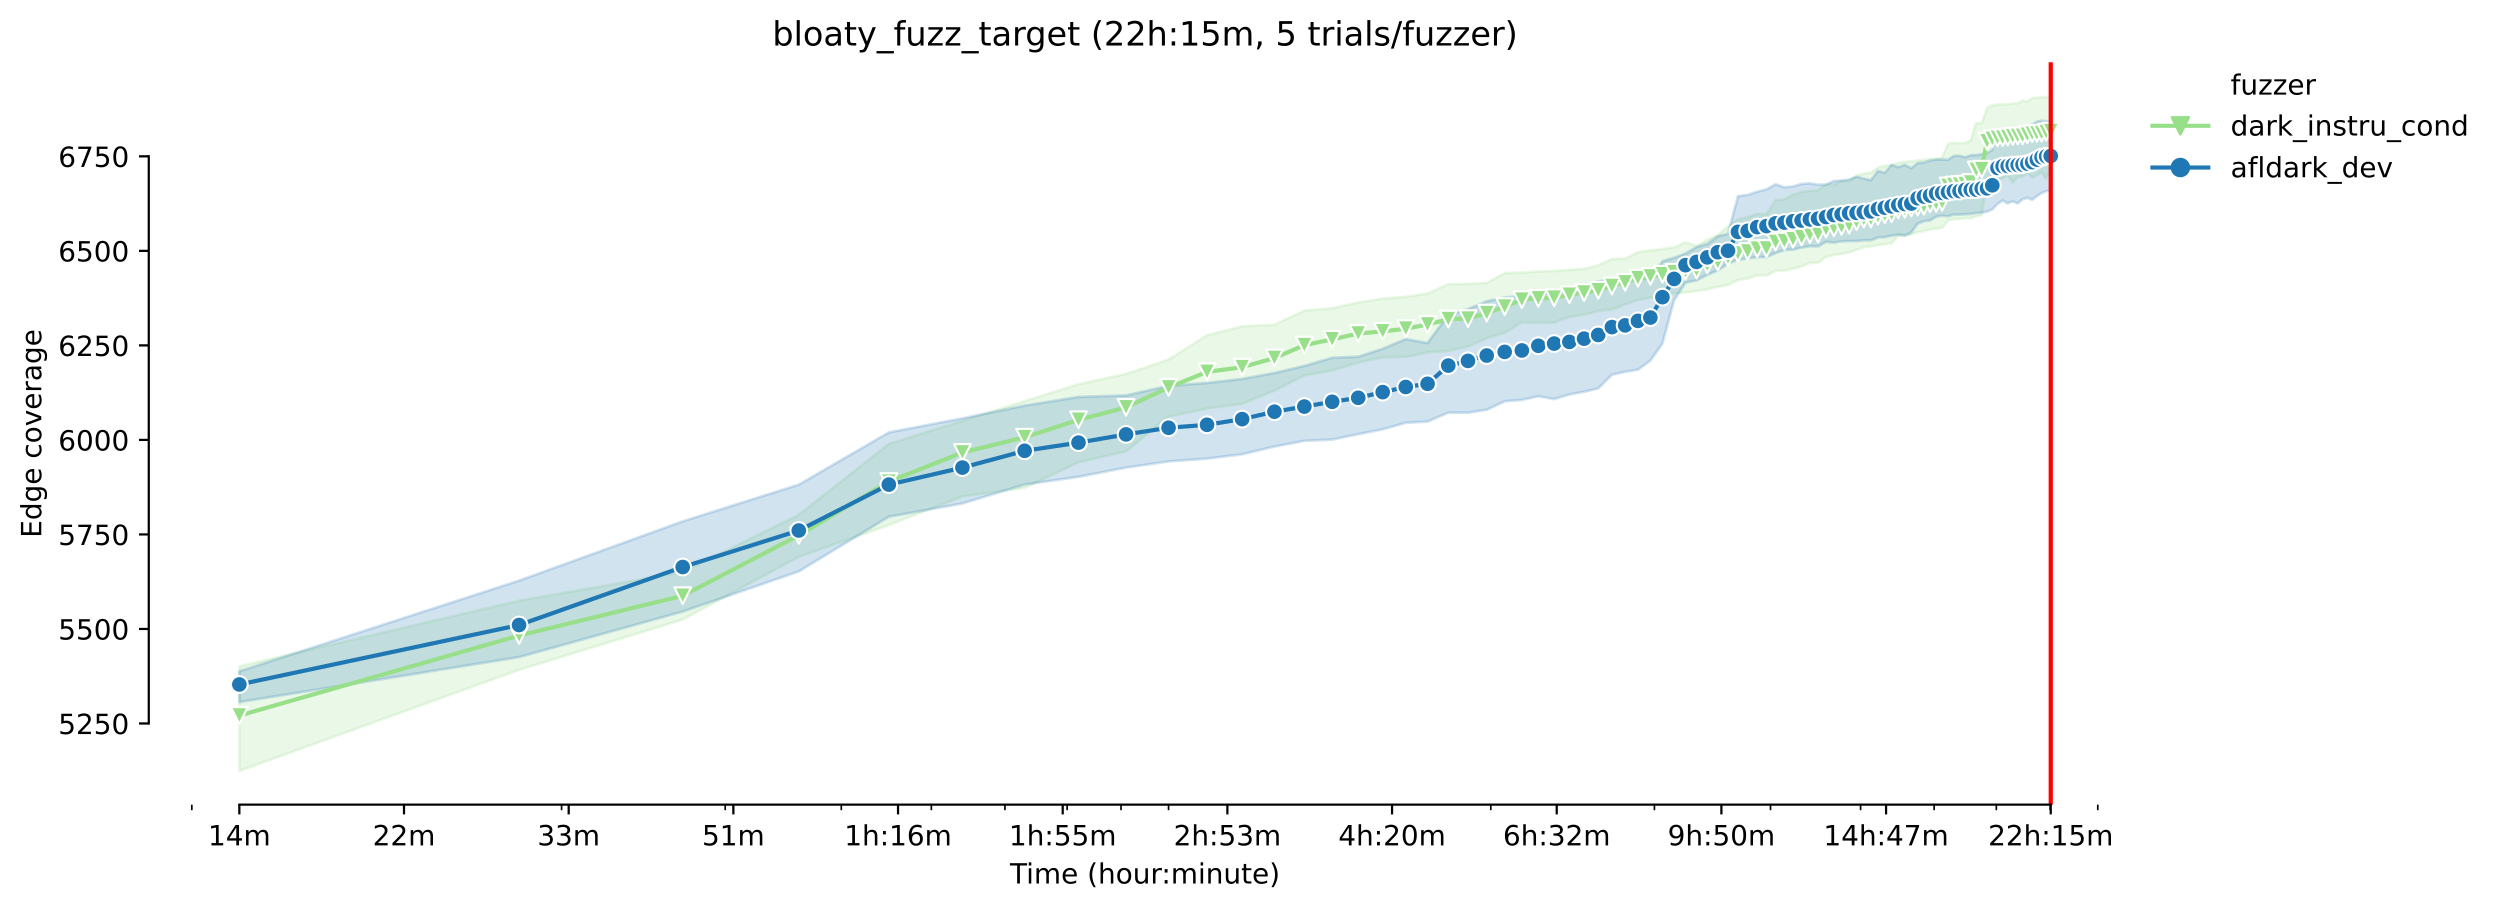 <?xml version="1.0" encoding="utf-8" standalone="no"?>
<!DOCTYPE svg PUBLIC "-//W3C//DTD SVG 1.1//EN"
  "http://www.w3.org/Graphics/SVG/1.1/DTD/svg11.dtd">
<!-- Created with matplotlib (https://matplotlib.org/) -->
<svg height="325.986pt" version="1.1" viewBox="0 0 896.143 325.986" width="896.143pt" xmlns="http://www.w3.org/2000/svg" xmlns:xlink="http://www.w3.org/1999/xlink">
 <defs>
  <style type="text/css">*{stroke-linecap:butt;stroke-linejoin:round;}</style>
 </defs>
 <g id="figure_1">
  <g id="patch_1">
   <path d="M 0 325.986 
L 896.143 325.986 
L 896.143 0 
L 0 0 
z
" style="fill:#ffffff;"/>
  </g>
  <g id="axes_1">
   <g id="patch_2">
    <path d="M 53.328 288.43 
L 767.568 288.43 
L 767.568 22.318 
L 53.328 22.318 
z
" style="fill:#ffffff;"/>
   </g>
   <g id="PolyCollection_1">
    <defs>
     <path d="M 85.794 -87.169 
L 85.794 -49.652 
L 186.062 -85.868 
L 244.715 -103.893 
L 286.33 -126.391 
L 318.609 -137.775 
L 344.983 -148.021 
L 367.282 -151.138 
L 386.598 -160.3 
L 403.636 -164.149 
L 418.877 -176.643 
L 432.664 -179.572 
L 445.251 -181.225 
L 456.829 -185.996 
L 467.55 -191.39 
L 477.53 -193.164 
L 486.866 -196.025 
L 495.635 -197.895 
L 503.904 -198.004 
L 511.725 -199.621 
L 519.145 -200.172 
L 526.203 -201.797 
L 532.932 -204.726 
L 539.362 -206.705 
L 545.519 -210.445 
L 551.424 -210.31 
L 557.097 -210.364 
L 562.557 -212.397 
L 567.818 -213.156 
L 572.894 -214.457 
L 577.798 -214.972 
L 582.541 -216.869 
L 587.134 -218.441 
L 591.585 -219.309 
L 595.904 -219.905 
L 600.097 -220.772 
L 604.172 -221.179 
L 608.135 -221.667 
L 611.993 -222.236 
L 615.75 -223.158 
L 619.413 -223.835 
L 622.985 -225.597 
L 626.471 -226.112 
L 629.875 -227.305 
L 633.2 -227.224 
L 636.451 -228.931 
L 639.63 -228.958 
L 642.741 -229.69 
L 645.787 -230.422 
L 648.77 -231.777 
L 651.692 -231.777 
L 654.557 -233.919 
L 657.365 -234.596 
L 660.121 -234.997 
L 662.825 -235.461 
L 665.479 -236.44 
L 668.086 -237.442 
L 670.646 -237.686 
L 673.162 -238.066 
L 675.635 -238.472 
L 678.066 -238.798 
L 680.457 -241.644 
L 682.809 -241.698 
L 685.124 -241.969 
L 687.402 -242.753 
L 689.645 -243.135 
L 691.853 -243.776 
L 694.028 -243.947 
L 696.172 -244.354 
L 698.283 -246.981 
L 700.365 -247.39 
L 702.417 -247.471 
L 704.44 -247.743 
L 706.435 -247.743 
L 708.403 -248.42 
L 710.345 -248.908 
L 712.261 -261.16 
L 714.152 -261.35 
L 716.019 -262 
L 717.861 -262.054 
L 719.681 -263.138 
L 721.478 -260.536 
L 723.253 -262.623 
L 725.006 -262.651 
L 726.739 -263.843 
L 728.451 -262.325 
L 730.143 -263.166 
L 731.815 -264.169 
L 733.468 -261.756 
L 735.103 -266.191 
L 735.103 -291.572 
L 735.103 -291.572 
L 733.468 -291.149 
L 731.815 -291.166 
L 730.143 -290.895 
L 728.451 -290.813 
L 726.739 -289.485 
L 725.006 -289.973 
L 723.253 -288.943 
L 721.478 -288.943 
L 719.681 -288.645 
L 717.861 -288.509 
L 716.019 -288.509 
L 714.152 -288.265 
L 712.261 -287.218 
L 710.345 -281.768 
L 708.403 -281.977 
L 706.435 -275.643 
L 704.44 -274.74 
L 702.417 -274.631 
L 700.365 -274.767 
L 698.283 -274.496 
L 696.172 -269.434 
L 694.028 -269.048 
L 691.853 -269.02 
L 689.645 -268.641 
L 687.402 -268.451 
L 685.124 -268.126 
L 682.809 -267.99 
L 680.457 -267.584 
L 678.066 -266.88 
L 675.635 -266.527 
L 673.162 -265.93 
L 670.646 -264.114 
L 668.086 -263.789 
L 665.479 -262.949 
L 662.825 -261.078 
L 660.121 -261.051 
L 657.365 -259.723 
L 654.557 -259.859 
L 651.692 -257.744 
L 648.77 -257.582 
L 645.787 -257.229 
L 642.741 -256.199 
L 639.63 -254.492 
L 636.451 -254.275 
L 633.2 -249.125 
L 629.875 -249.369 
L 626.471 -248.176 
L 622.985 -247.39 
L 619.413 -244.761 
L 615.75 -241.725 
L 611.993 -240 
L 608.135 -237.849 
L 604.172 -239.123 
L 600.097 -237.307 
L 595.904 -236.748 
L 591.585 -236.25 
L 587.134 -235.599 
L 582.541 -233.268 
L 577.798 -233.133 
L 572.894 -230.883 
L 567.818 -229.582 
L 562.557 -229.229 
L 557.097 -228.847 
L 551.424 -228.66 
L 545.519 -228.254 
L 539.362 -228.091 
L 532.932 -224.613 
L 526.203 -224.242 
L 519.145 -224.161 
L 511.725 -220.772 
L 503.904 -219.566 
L 495.635 -218.956 
L 486.866 -217.574 
L 477.53 -215.514 
L 467.55 -214.674 
L 456.829 -209.578 
L 445.251 -209.009 
L 432.664 -205.81 
L 418.877 -197.082 
L 403.636 -191.959 
L 386.598 -188.273 
L 367.282 -182.201 
L 344.983 -175.154 
L 318.609 -166.887 
L 286.33 -141.462 
L 244.715 -120.97 
L 186.062 -110.67 
L 85.794 -87.169 
z
" id="mac8423ffb1" style="stroke:#98df8a;stroke-opacity:0.2;"/>
    </defs>
    <g clip-path="url(#p2366b39d18)">
     <use style="fill:#98df8a;fill-opacity:0.2;stroke:#98df8a;stroke-opacity:0.2;" x="0" xlink:href="#mac8423ffb1" y="325.986"/>
    </g>
   </g>
   <g id="PolyCollection_2">
    <defs>
     <path d="M 85.794 -85.356 
L 85.794 -74.321 
L 186.062 -90.449 
L 244.715 -106.766 
L 286.33 -121.159 
L 318.609 -140.757 
L 344.983 -145.527 
L 367.282 -152.304 
L 386.598 -155.069 
L 403.636 -158.375 
L 418.877 -160.598 
L 432.664 -161.596 
L 445.251 -163.146 
L 456.829 -165.911 
L 467.55 -167.977 
L 477.53 -168.415 
L 486.866 -170.356 
L 495.635 -172.091 
L 503.904 -174.449 
L 511.725 -174.883 
L 519.145 -178.054 
L 526.203 -178.054 
L 532.932 -179.084 
L 539.362 -182.146 
L 545.519 -182.635 
L 551.424 -183.936 
L 557.097 -182.933 
L 562.557 -184.587 
L 567.818 -185.562 
L 572.894 -186.755 
L 577.798 -191.661 
L 582.541 -192.718 
L 587.134 -193.474 
L 591.585 -196.73 
L 595.904 -202.846 
L 600.097 -218.414 
L 604.172 -224.676 
L 608.135 -225.462 
L 611.993 -227.522 
L 615.75 -229.011 
L 619.413 -231.46 
L 622.985 -232.889 
L 626.471 -233.322 
L 629.875 -233.81 
L 633.2 -233.837 
L 636.451 -235.274 
L 639.63 -236.358 
L 642.741 -236.521 
L 645.787 -237.245 
L 648.77 -237.741 
L 651.692 -237.632 
L 654.557 -239.286 
L 657.365 -239.03 
L 660.121 -239.475 
L 662.825 -239.557 
L 665.479 -239.557 
L 668.086 -239.855 
L 670.646 -239.828 
L 673.162 -240.831 
L 675.635 -240.939 
L 678.066 -241.508 
L 680.457 -241.853 
L 682.809 -241.508 
L 685.124 -242.674 
L 687.402 -245.815 
L 689.645 -246.685 
L 691.853 -246.956 
L 694.028 -248.312 
L 696.172 -248.664 
L 698.283 -248.447 
L 700.365 -249.071 
L 702.417 -249.066 
L 704.44 -249.206 
L 706.435 -249.286 
L 708.403 -249.605 
L 710.345 -249.775 
L 712.261 -250.12 
L 714.152 -250.914 
L 716.019 -252.92 
L 717.861 -254.126 
L 719.681 -253.082 
L 721.478 -253.814 
L 723.253 -253.082 
L 725.006 -254.546 
L 726.739 -255.092 
L 728.451 -254.383 
L 730.143 -255.712 
L 731.815 -256.796 
L 733.468 -257.446 
L 735.103 -257.79 
L 735.103 -282.709 
L 735.103 -282.709 
L 733.468 -282.492 
L 731.815 -282.736 
L 730.143 -282.356 
L 728.451 -281.326 
L 726.739 -280.161 
L 725.006 -280.161 
L 723.253 -279.89 
L 721.478 -279.266 
L 719.681 -279.266 
L 717.861 -279.247 
L 716.019 -278.67 
L 714.152 -272.219 
L 712.261 -271.053 
L 710.345 -270.701 
L 708.403 -270.414 
L 706.435 -270.349 
L 704.44 -269.617 
L 702.417 -270.159 
L 700.365 -270.132 
L 698.283 -268.695 
L 696.172 -268.81 
L 694.028 -268.804 
L 691.853 -268.424 
L 689.645 -267.72 
L 687.402 -267.53 
L 685.124 -265.686 
L 682.809 -266.933 
L 680.457 -266.039 
L 678.066 -266.879 
L 675.635 -264.04 
L 673.162 -264.736 
L 670.646 -261.393 
L 668.086 -261.946 
L 665.479 -262.651 
L 662.825 -261.621 
L 660.121 -261.268 
L 657.365 -261.078 
L 654.557 -259.832 
L 651.692 -259.75 
L 648.77 -260.265 
L 645.787 -260.048 
L 642.741 -259.154 
L 639.63 -258.856 
L 636.451 -259.913 
L 633.2 -258.124 
L 629.875 -257.229 
L 626.471 -256.118 
L 622.985 -255.657 
L 619.413 -242.159 
L 615.75 -241.291 
L 611.993 -238.581 
L 608.135 -237.415 
L 604.172 -235.111 
L 600.097 -233.593 
L 595.904 -232.347 
L 591.585 -225.966 
L 587.134 -226.058 
L 582.541 -226.004 
L 577.798 -225.84 
L 572.894 -225.082 
L 567.818 -223.619 
L 562.557 -221.523 
L 557.097 -221.64 
L 551.424 -219.709 
L 545.519 -219.851 
L 539.362 -219.363 
L 532.932 -218.008 
L 526.203 -215.189 
L 519.145 -213.183 
L 511.725 -202.991 
L 503.904 -204.455 
L 495.635 -200.958 
L 486.866 -198.125 
L 477.53 -197.733 
L 467.55 -194.805 
L 456.829 -192.285 
L 445.251 -190.147 
L 432.664 -188.707 
L 418.877 -187.704 
L 403.636 -184.234 
L 386.598 -183.692 
L 367.282 -180.602 
L 344.983 -176.021 
L 318.609 -170.98 
L 286.33 -152.266 
L 244.715 -139.103 
L 186.062 -117.857 
L 85.794 -85.356 
z
" id="ma6c8e08a62" style="stroke:#1f77b4;stroke-opacity:0.2;"/>
    </defs>
    <g clip-path="url(#p2366b39d18)">
     <use style="fill:#1f77b4;fill-opacity:0.2;stroke:#1f77b4;stroke-opacity:0.2;" x="0" xlink:href="#ma6c8e08a62" y="325.986"/>
    </g>
   </g>
   <g id="matplotlib.axis_1">
    <g id="xtick_1">
     <g id="line2d_1">
      <defs>
       <path d="M 0 0 
L 0 3.5 
" id="maaac62a980" style="stroke:#000000;stroke-width:0.8;"/>
      </defs>
      <g>
       <use style="stroke:#000000;stroke-width:0.8;" x="85.794" xlink:href="#maaac62a980" y="288.43"/>
      </g>
     </g>
     <g id="text_1">
      <!-- 14m -->
      <g transform="translate(74.561 303.029)scale(0.1 -0.1)">
       <defs>
        <path d="M 12.406 8.297 
L 28.516 8.297 
L 28.516 63.922 
L 10.984 60.406 
L 10.984 69.391 
L 28.422 72.906 
L 38.281 72.906 
L 38.281 8.297 
L 54.391 8.297 
L 54.391 0 
L 12.406 0 
z
" id="DejaVuSans-49"/>
        <path d="M 37.797 64.312 
L 12.891 25.391 
L 37.797 25.391 
z
M 35.203 72.906 
L 47.609 72.906 
L 47.609 25.391 
L 58.016 25.391 
L 58.016 17.188 
L 47.609 17.188 
L 47.609 0 
L 37.797 0 
L 37.797 17.188 
L 4.891 17.188 
L 4.891 26.703 
z
" id="DejaVuSans-52"/>
        <path d="M 52 44.188 
Q 55.375 50.25 60.062 53.125 
Q 64.75 56 71.094 56 
Q 79.641 56 84.281 50.016 
Q 88.922 44.047 88.922 33.016 
L 88.922 0 
L 79.891 0 
L 79.891 32.719 
Q 79.891 40.578 77.094 44.375 
Q 74.312 48.188 68.609 48.188 
Q 61.625 48.188 57.562 43.547 
Q 53.516 38.922 53.516 30.906 
L 53.516 0 
L 44.484 0 
L 44.484 32.719 
Q 44.484 40.625 41.703 44.406 
Q 38.922 48.188 33.109 48.188 
Q 26.219 48.188 22.156 43.531 
Q 18.109 38.875 18.109 30.906 
L 18.109 0 
L 9.078 0 
L 9.078 54.688 
L 18.109 54.688 
L 18.109 46.188 
Q 21.188 51.219 25.484 53.609 
Q 29.781 56 35.688 56 
Q 41.656 56 45.828 52.969 
Q 50 49.953 52 44.188 
z
" id="DejaVuSans-109"/>
       </defs>
       <use xlink:href="#DejaVuSans-49"/>
       <use x="63.623" xlink:href="#DejaVuSans-52"/>
       <use x="127.246" xlink:href="#DejaVuSans-109"/>
      </g>
     </g>
    </g>
    <g id="xtick_2">
     <g id="line2d_2">
      <g>
       <use style="stroke:#000000;stroke-width:0.8;" x="144.822" xlink:href="#maaac62a980" y="288.43"/>
      </g>
     </g>
     <g id="text_2">
      <!-- 22m -->
      <g transform="translate(133.589 303.029)scale(0.1 -0.1)">
       <defs>
        <path d="M 19.188 8.297 
L 53.609 8.297 
L 53.609 0 
L 7.328 0 
L 7.328 8.297 
Q 12.938 14.109 22.625 23.891 
Q 32.328 33.688 34.812 36.531 
Q 39.547 41.844 41.422 45.531 
Q 43.312 49.219 43.312 52.781 
Q 43.312 58.594 39.234 62.25 
Q 35.156 65.922 28.609 65.922 
Q 23.969 65.922 18.812 64.312 
Q 13.672 62.703 7.812 59.422 
L 7.812 69.391 
Q 13.766 71.781 18.938 73 
Q 24.125 74.219 28.422 74.219 
Q 39.75 74.219 46.484 68.547 
Q 53.219 62.891 53.219 53.422 
Q 53.219 48.922 51.531 44.891 
Q 49.859 40.875 45.406 35.406 
Q 44.188 33.984 37.641 27.219 
Q 31.109 20.453 19.188 8.297 
z
" id="DejaVuSans-50"/>
       </defs>
       <use xlink:href="#DejaVuSans-50"/>
       <use x="63.623" xlink:href="#DejaVuSans-50"/>
       <use x="127.246" xlink:href="#DejaVuSans-109"/>
      </g>
     </g>
    </g>
    <g id="xtick_3">
     <g id="line2d_3">
      <g>
       <use style="stroke:#000000;stroke-width:0.8;" x="203.85" xlink:href="#maaac62a980" y="288.43"/>
      </g>
     </g>
     <g id="text_3">
      <!-- 33m -->
      <g transform="translate(192.617 303.029)scale(0.1 -0.1)">
       <defs>
        <path d="M 40.578 39.312 
Q 47.656 37.797 51.625 33 
Q 55.609 28.219 55.609 21.188 
Q 55.609 10.406 48.188 4.484 
Q 40.766 -1.422 27.094 -1.422 
Q 22.516 -1.422 17.656 -0.516 
Q 12.797 0.391 7.625 2.203 
L 7.625 11.719 
Q 11.719 9.328 16.594 8.109 
Q 21.484 6.891 26.812 6.891 
Q 36.078 6.891 40.938 10.547 
Q 45.797 14.203 45.797 21.188 
Q 45.797 27.641 41.281 31.266 
Q 36.766 34.906 28.719 34.906 
L 20.219 34.906 
L 20.219 43.016 
L 29.109 43.016 
Q 36.375 43.016 40.234 45.922 
Q 44.094 48.828 44.094 54.297 
Q 44.094 59.906 40.109 62.906 
Q 36.141 65.922 28.719 65.922 
Q 24.656 65.922 20.016 65.031 
Q 15.375 64.156 9.812 62.312 
L 9.812 71.094 
Q 15.438 72.656 20.344 73.438 
Q 25.25 74.219 29.594 74.219 
Q 40.828 74.219 47.359 69.109 
Q 53.906 64.016 53.906 55.328 
Q 53.906 49.266 50.438 45.094 
Q 46.969 40.922 40.578 39.312 
z
" id="DejaVuSans-51"/>
       </defs>
       <use xlink:href="#DejaVuSans-51"/>
       <use x="63.623" xlink:href="#DejaVuSans-51"/>
       <use x="127.246" xlink:href="#DejaVuSans-109"/>
      </g>
     </g>
    </g>
    <g id="xtick_4">
     <g id="line2d_4">
      <g>
       <use style="stroke:#000000;stroke-width:0.8;" x="262.878" xlink:href="#maaac62a980" y="288.43"/>
      </g>
     </g>
     <g id="text_4">
      <!-- 51m -->
      <g transform="translate(251.646 303.029)scale(0.1 -0.1)">
       <defs>
        <path d="M 10.797 72.906 
L 49.516 72.906 
L 49.516 64.594 
L 19.828 64.594 
L 19.828 46.734 
Q 21.969 47.469 24.109 47.828 
Q 26.266 48.188 28.422 48.188 
Q 40.625 48.188 47.75 41.5 
Q 54.891 34.812 54.891 23.391 
Q 54.891 11.625 47.562 5.094 
Q 40.234 -1.422 26.906 -1.422 
Q 22.312 -1.422 17.547 -0.641 
Q 12.797 0.141 7.719 1.703 
L 7.719 11.625 
Q 12.109 9.234 16.797 8.062 
Q 21.484 6.891 26.703 6.891 
Q 35.156 6.891 40.078 11.328 
Q 45.016 15.766 45.016 23.391 
Q 45.016 31 40.078 35.438 
Q 35.156 39.891 26.703 39.891 
Q 22.75 39.891 18.812 39.016 
Q 14.891 38.141 10.797 36.281 
z
" id="DejaVuSans-53"/>
       </defs>
       <use xlink:href="#DejaVuSans-53"/>
       <use x="63.623" xlink:href="#DejaVuSans-49"/>
       <use x="127.246" xlink:href="#DejaVuSans-109"/>
      </g>
     </g>
    </g>
    <g id="xtick_5">
     <g id="line2d_5">
      <g>
       <use style="stroke:#000000;stroke-width:0.8;" x="321.907" xlink:href="#maaac62a980" y="288.43"/>
      </g>
     </g>
     <g id="text_5">
      <!-- 1h:16m -->
      <g transform="translate(302.639 303.029)scale(0.1 -0.1)">
       <defs>
        <path d="M 54.891 33.016 
L 54.891 0 
L 45.906 0 
L 45.906 32.719 
Q 45.906 40.484 42.875 44.328 
Q 39.844 48.188 33.797 48.188 
Q 26.516 48.188 22.312 43.547 
Q 18.109 38.922 18.109 30.906 
L 18.109 0 
L 9.078 0 
L 9.078 75.984 
L 18.109 75.984 
L 18.109 46.188 
Q 21.344 51.125 25.703 53.562 
Q 30.078 56 35.797 56 
Q 45.219 56 50.047 50.172 
Q 54.891 44.344 54.891 33.016 
z
" id="DejaVuSans-104"/>
        <path d="M 11.719 12.406 
L 22.016 12.406 
L 22.016 0 
L 11.719 0 
z
M 11.719 51.703 
L 22.016 51.703 
L 22.016 39.312 
L 11.719 39.312 
z
" id="DejaVuSans-58"/>
        <path d="M 33.016 40.375 
Q 26.375 40.375 22.484 35.828 
Q 18.609 31.297 18.609 23.391 
Q 18.609 15.531 22.484 10.953 
Q 26.375 6.391 33.016 6.391 
Q 39.656 6.391 43.531 10.953 
Q 47.406 15.531 47.406 23.391 
Q 47.406 31.297 43.531 35.828 
Q 39.656 40.375 33.016 40.375 
z
M 52.594 71.297 
L 52.594 62.312 
Q 48.875 64.062 45.094 64.984 
Q 41.312 65.922 37.594 65.922 
Q 27.828 65.922 22.672 59.328 
Q 17.531 52.734 16.797 39.406 
Q 19.672 43.656 24.016 45.922 
Q 28.375 48.188 33.594 48.188 
Q 44.578 48.188 50.953 41.516 
Q 57.328 34.859 57.328 23.391 
Q 57.328 12.156 50.688 5.359 
Q 44.047 -1.422 33.016 -1.422 
Q 20.359 -1.422 13.672 8.266 
Q 6.984 17.969 6.984 36.375 
Q 6.984 53.656 15.188 63.938 
Q 23.391 74.219 37.203 74.219 
Q 40.922 74.219 44.703 73.484 
Q 48.484 72.75 52.594 71.297 
z
" id="DejaVuSans-54"/>
       </defs>
       <use xlink:href="#DejaVuSans-49"/>
       <use x="63.623" xlink:href="#DejaVuSans-104"/>
       <use x="127.002" xlink:href="#DejaVuSans-58"/>
       <use x="160.693" xlink:href="#DejaVuSans-49"/>
       <use x="224.316" xlink:href="#DejaVuSans-54"/>
       <use x="287.939" xlink:href="#DejaVuSans-109"/>
      </g>
     </g>
    </g>
    <g id="xtick_6">
     <g id="line2d_6">
      <g>
       <use style="stroke:#000000;stroke-width:0.8;" x="380.935" xlink:href="#maaac62a980" y="288.43"/>
      </g>
     </g>
     <g id="text_6">
      <!-- 1h:55m -->
      <g transform="translate(361.668 303.029)scale(0.1 -0.1)">
       <use xlink:href="#DejaVuSans-49"/>
       <use x="63.623" xlink:href="#DejaVuSans-104"/>
       <use x="127.002" xlink:href="#DejaVuSans-58"/>
       <use x="160.693" xlink:href="#DejaVuSans-53"/>
       <use x="224.316" xlink:href="#DejaVuSans-53"/>
       <use x="287.939" xlink:href="#DejaVuSans-109"/>
      </g>
     </g>
    </g>
    <g id="xtick_7">
     <g id="line2d_7">
      <g>
       <use style="stroke:#000000;stroke-width:0.8;" x="439.963" xlink:href="#maaac62a980" y="288.43"/>
      </g>
     </g>
     <g id="text_7">
      <!-- 2h:53m -->
      <g transform="translate(420.696 303.029)scale(0.1 -0.1)">
       <use xlink:href="#DejaVuSans-50"/>
       <use x="63.623" xlink:href="#DejaVuSans-104"/>
       <use x="127.002" xlink:href="#DejaVuSans-58"/>
       <use x="160.693" xlink:href="#DejaVuSans-53"/>
       <use x="224.316" xlink:href="#DejaVuSans-51"/>
       <use x="287.939" xlink:href="#DejaVuSans-109"/>
      </g>
     </g>
    </g>
    <g id="xtick_8">
     <g id="line2d_8">
      <g>
       <use style="stroke:#000000;stroke-width:0.8;" x="498.991" xlink:href="#maaac62a980" y="288.43"/>
      </g>
     </g>
     <g id="text_8">
      <!-- 4h:20m -->
      <g transform="translate(479.724 303.029)scale(0.1 -0.1)">
       <defs>
        <path d="M 31.781 66.406 
Q 24.172 66.406 20.328 58.906 
Q 16.5 51.422 16.5 36.375 
Q 16.5 21.391 20.328 13.891 
Q 24.172 6.391 31.781 6.391 
Q 39.453 6.391 43.281 13.891 
Q 47.125 21.391 47.125 36.375 
Q 47.125 51.422 43.281 58.906 
Q 39.453 66.406 31.781 66.406 
z
M 31.781 74.219 
Q 44.047 74.219 50.516 64.516 
Q 56.984 54.828 56.984 36.375 
Q 56.984 17.969 50.516 8.266 
Q 44.047 -1.422 31.781 -1.422 
Q 19.531 -1.422 13.062 8.266 
Q 6.594 17.969 6.594 36.375 
Q 6.594 54.828 13.062 64.516 
Q 19.531 74.219 31.781 74.219 
z
" id="DejaVuSans-48"/>
       </defs>
       <use xlink:href="#DejaVuSans-52"/>
       <use x="63.623" xlink:href="#DejaVuSans-104"/>
       <use x="127.002" xlink:href="#DejaVuSans-58"/>
       <use x="160.693" xlink:href="#DejaVuSans-50"/>
       <use x="224.316" xlink:href="#DejaVuSans-48"/>
       <use x="287.939" xlink:href="#DejaVuSans-109"/>
      </g>
     </g>
    </g>
    <g id="xtick_9">
     <g id="line2d_9">
      <g>
       <use style="stroke:#000000;stroke-width:0.8;" x="558.02" xlink:href="#maaac62a980" y="288.43"/>
      </g>
     </g>
     <g id="text_9">
      <!-- 6h:32m -->
      <g transform="translate(538.752 303.029)scale(0.1 -0.1)">
       <use xlink:href="#DejaVuSans-54"/>
       <use x="63.623" xlink:href="#DejaVuSans-104"/>
       <use x="127.002" xlink:href="#DejaVuSans-58"/>
       <use x="160.693" xlink:href="#DejaVuSans-51"/>
       <use x="224.316" xlink:href="#DejaVuSans-50"/>
       <use x="287.939" xlink:href="#DejaVuSans-109"/>
      </g>
     </g>
    </g>
    <g id="xtick_10">
     <g id="line2d_10">
      <g>
       <use style="stroke:#000000;stroke-width:0.8;" x="617.048" xlink:href="#maaac62a980" y="288.43"/>
      </g>
     </g>
     <g id="text_10">
      <!-- 9h:50m -->
      <g transform="translate(597.781 303.029)scale(0.1 -0.1)">
       <defs>
        <path d="M 10.984 1.516 
L 10.984 10.5 
Q 14.703 8.734 18.5 7.812 
Q 22.312 6.891 25.984 6.891 
Q 35.75 6.891 40.891 13.453 
Q 46.047 20.016 46.781 33.406 
Q 43.953 29.203 39.594 26.953 
Q 35.25 24.703 29.984 24.703 
Q 19.047 24.703 12.672 31.312 
Q 6.297 37.938 6.297 49.422 
Q 6.297 60.641 12.938 67.422 
Q 19.578 74.219 30.609 74.219 
Q 43.266 74.219 49.922 64.516 
Q 56.594 54.828 56.594 36.375 
Q 56.594 19.141 48.406 8.859 
Q 40.234 -1.422 26.422 -1.422 
Q 22.703 -1.422 18.891 -0.688 
Q 15.094 0.047 10.984 1.516 
z
M 30.609 32.422 
Q 37.25 32.422 41.125 36.953 
Q 45.016 41.5 45.016 49.422 
Q 45.016 57.281 41.125 61.844 
Q 37.25 66.406 30.609 66.406 
Q 23.969 66.406 20.094 61.844 
Q 16.219 57.281 16.219 49.422 
Q 16.219 41.5 20.094 36.953 
Q 23.969 32.422 30.609 32.422 
z
" id="DejaVuSans-57"/>
       </defs>
       <use xlink:href="#DejaVuSans-57"/>
       <use x="63.623" xlink:href="#DejaVuSans-104"/>
       <use x="127.002" xlink:href="#DejaVuSans-58"/>
       <use x="160.693" xlink:href="#DejaVuSans-53"/>
       <use x="224.316" xlink:href="#DejaVuSans-48"/>
       <use x="287.939" xlink:href="#DejaVuSans-109"/>
      </g>
     </g>
    </g>
    <g id="xtick_11">
     <g id="line2d_11">
      <g>
       <use style="stroke:#000000;stroke-width:0.8;" x="676.076" xlink:href="#maaac62a980" y="288.43"/>
      </g>
     </g>
     <g id="text_11">
      <!-- 14h:47m -->
      <g transform="translate(653.628 303.029)scale(0.1 -0.1)">
       <defs>
        <path d="M 8.203 72.906 
L 55.078 72.906 
L 55.078 68.703 
L 28.609 0 
L 18.312 0 
L 43.219 64.594 
L 8.203 64.594 
z
" id="DejaVuSans-55"/>
       </defs>
       <use xlink:href="#DejaVuSans-49"/>
       <use x="63.623" xlink:href="#DejaVuSans-52"/>
       <use x="127.246" xlink:href="#DejaVuSans-104"/>
       <use x="190.625" xlink:href="#DejaVuSans-58"/>
       <use x="224.316" xlink:href="#DejaVuSans-52"/>
       <use x="287.939" xlink:href="#DejaVuSans-55"/>
       <use x="351.562" xlink:href="#DejaVuSans-109"/>
      </g>
     </g>
    </g>
    <g id="xtick_12">
     <g id="line2d_12">
      <g>
       <use style="stroke:#000000;stroke-width:0.8;" x="735.104" xlink:href="#maaac62a980" y="288.43"/>
      </g>
     </g>
     <g id="text_12">
      <!-- 22h:15m -->
      <g transform="translate(712.656 303.029)scale(0.1 -0.1)">
       <use xlink:href="#DejaVuSans-50"/>
       <use x="63.623" xlink:href="#DejaVuSans-50"/>
       <use x="127.246" xlink:href="#DejaVuSans-104"/>
       <use x="190.625" xlink:href="#DejaVuSans-58"/>
       <use x="224.316" xlink:href="#DejaVuSans-49"/>
       <use x="287.939" xlink:href="#DejaVuSans-53"/>
       <use x="351.562" xlink:href="#DejaVuSans-109"/>
      </g>
     </g>
    </g>
    <g id="xtick_13">
     <g id="line2d_13">
      <defs>
       <path d="M 0 0 
L 0 2 
" id="m2251af3fa9" style="stroke:#000000;stroke-width:0.6;"/>
      </defs>
      <g>
       <use style="stroke:#000000;stroke-width:0.6;" x="68.756" xlink:href="#m2251af3fa9" y="288.43"/>
      </g>
     </g>
    </g>
    <g id="xtick_14">
     <g id="line2d_14">
      <g>
       <use style="stroke:#000000;stroke-width:0.6;" x="201.303" xlink:href="#m2251af3fa9" y="288.43"/>
      </g>
     </g>
    </g>
    <g id="xtick_15">
     <g id="line2d_15">
      <g>
       <use style="stroke:#000000;stroke-width:0.6;" x="259.956" xlink:href="#m2251af3fa9" y="288.43"/>
      </g>
     </g>
    </g>
    <g id="xtick_16">
     <g id="line2d_16">
      <g>
       <use style="stroke:#000000;stroke-width:0.6;" x="301.571" xlink:href="#m2251af3fa9" y="288.43"/>
      </g>
     </g>
    </g>
    <g id="xtick_17">
     <g id="line2d_17">
      <g>
       <use style="stroke:#000000;stroke-width:0.6;" x="333.85" xlink:href="#m2251af3fa9" y="288.43"/>
      </g>
     </g>
    </g>
    <g id="xtick_18">
     <g id="line2d_18">
      <g>
       <use style="stroke:#000000;stroke-width:0.6;" x="360.224" xlink:href="#m2251af3fa9" y="288.43"/>
      </g>
     </g>
    </g>
    <g id="xtick_19">
     <g id="line2d_19">
      <g>
       <use style="stroke:#000000;stroke-width:0.6;" x="382.523" xlink:href="#m2251af3fa9" y="288.43"/>
      </g>
     </g>
    </g>
    <g id="xtick_20">
     <g id="line2d_20">
      <g>
       <use style="stroke:#000000;stroke-width:0.6;" x="401.839" xlink:href="#m2251af3fa9" y="288.43"/>
      </g>
     </g>
    </g>
    <g id="xtick_21">
     <g id="line2d_21">
      <g>
       <use style="stroke:#000000;stroke-width:0.6;" x="418.877" xlink:href="#m2251af3fa9" y="288.43"/>
      </g>
     </g>
    </g>
    <g id="xtick_22">
     <g id="line2d_22">
      <g>
       <use style="stroke:#000000;stroke-width:0.6;" x="534.386" xlink:href="#m2251af3fa9" y="288.43"/>
      </g>
     </g>
    </g>
    <g id="xtick_23">
     <g id="line2d_23">
      <g>
       <use style="stroke:#000000;stroke-width:0.6;" x="593.039" xlink:href="#m2251af3fa9" y="288.43"/>
      </g>
     </g>
    </g>
    <g id="xtick_24">
     <g id="line2d_24">
      <g>
       <use style="stroke:#000000;stroke-width:0.6;" x="634.654" xlink:href="#m2251af3fa9" y="288.43"/>
      </g>
     </g>
    </g>
    <g id="xtick_25">
     <g id="line2d_25">
      <g>
       <use style="stroke:#000000;stroke-width:0.6;" x="666.933" xlink:href="#m2251af3fa9" y="288.43"/>
      </g>
     </g>
    </g>
    <g id="xtick_26">
     <g id="line2d_26">
      <g>
       <use style="stroke:#000000;stroke-width:0.6;" x="693.307" xlink:href="#m2251af3fa9" y="288.43"/>
      </g>
     </g>
    </g>
    <g id="xtick_27">
     <g id="line2d_27">
      <g>
       <use style="stroke:#000000;stroke-width:0.6;" x="715.606" xlink:href="#m2251af3fa9" y="288.43"/>
      </g>
     </g>
    </g>
    <g id="xtick_28">
     <g id="line2d_28">
      <g>
       <use style="stroke:#000000;stroke-width:0.6;" x="734.922" xlink:href="#m2251af3fa9" y="288.43"/>
      </g>
     </g>
    </g>
    <g id="xtick_29">
     <g id="line2d_29">
      <g>
       <use style="stroke:#000000;stroke-width:0.6;" x="751.96" xlink:href="#m2251af3fa9" y="288.43"/>
      </g>
     </g>
    </g>
    <g id="text_13">
     <!-- Time (hour:minute) -->
     <g transform="translate(362.041 316.707)scale(0.1 -0.1)">
      <defs>
       <path d="M -0.297 72.906 
L 61.375 72.906 
L 61.375 64.594 
L 35.5 64.594 
L 35.5 0 
L 25.594 0 
L 25.594 64.594 
L -0.297 64.594 
z
" id="DejaVuSans-84"/>
       <path d="M 9.422 54.688 
L 18.406 54.688 
L 18.406 0 
L 9.422 0 
z
M 9.422 75.984 
L 18.406 75.984 
L 18.406 64.594 
L 9.422 64.594 
z
" id="DejaVuSans-105"/>
       <path d="M 56.203 29.594 
L 56.203 25.203 
L 14.891 25.203 
Q 15.484 15.922 20.484 11.062 
Q 25.484 6.203 34.422 6.203 
Q 39.594 6.203 44.453 7.469 
Q 49.312 8.734 54.109 11.281 
L 54.109 2.781 
Q 49.266 0.734 44.188 -0.344 
Q 39.109 -1.422 33.891 -1.422 
Q 20.797 -1.422 13.156 6.188 
Q 5.516 13.812 5.516 26.812 
Q 5.516 40.234 12.766 48.109 
Q 20.016 56 32.328 56 
Q 43.359 56 49.781 48.891 
Q 56.203 41.797 56.203 29.594 
z
M 47.219 32.234 
Q 47.125 39.594 43.094 43.984 
Q 39.062 48.391 32.422 48.391 
Q 24.906 48.391 20.391 44.141 
Q 15.875 39.891 15.188 32.172 
z
" id="DejaVuSans-101"/>
       <path id="DejaVuSans-32"/>
       <path d="M 31 75.875 
Q 24.469 64.656 21.281 53.656 
Q 18.109 42.672 18.109 31.391 
Q 18.109 20.125 21.312 9.062 
Q 24.516 -2 31 -13.188 
L 23.188 -13.188 
Q 15.875 -1.703 12.234 9.375 
Q 8.594 20.453 8.594 31.391 
Q 8.594 42.281 12.203 53.312 
Q 15.828 64.359 23.188 75.875 
z
" id="DejaVuSans-40"/>
       <path d="M 30.609 48.391 
Q 23.391 48.391 19.188 42.75 
Q 14.984 37.109 14.984 27.297 
Q 14.984 17.484 19.156 11.844 
Q 23.344 6.203 30.609 6.203 
Q 37.797 6.203 41.984 11.859 
Q 46.188 17.531 46.188 27.297 
Q 46.188 37.016 41.984 42.703 
Q 37.797 48.391 30.609 48.391 
z
M 30.609 56 
Q 42.328 56 49.016 48.375 
Q 55.719 40.766 55.719 27.297 
Q 55.719 13.875 49.016 6.219 
Q 42.328 -1.422 30.609 -1.422 
Q 18.844 -1.422 12.172 6.219 
Q 5.516 13.875 5.516 27.297 
Q 5.516 40.766 12.172 48.375 
Q 18.844 56 30.609 56 
z
" id="DejaVuSans-111"/>
       <path d="M 8.5 21.578 
L 8.5 54.688 
L 17.484 54.688 
L 17.484 21.922 
Q 17.484 14.156 20.5 10.266 
Q 23.531 6.391 29.594 6.391 
Q 36.859 6.391 41.078 11.031 
Q 45.312 15.672 45.312 23.688 
L 45.312 54.688 
L 54.297 54.688 
L 54.297 0 
L 45.312 0 
L 45.312 8.406 
Q 42.047 3.422 37.719 1 
Q 33.406 -1.422 27.688 -1.422 
Q 18.266 -1.422 13.375 4.438 
Q 8.5 10.297 8.5 21.578 
z
M 31.109 56 
z
" id="DejaVuSans-117"/>
       <path d="M 41.109 46.297 
Q 39.594 47.172 37.812 47.578 
Q 36.031 48 33.891 48 
Q 26.266 48 22.188 43.047 
Q 18.109 38.094 18.109 28.812 
L 18.109 0 
L 9.078 0 
L 9.078 54.688 
L 18.109 54.688 
L 18.109 46.188 
Q 20.953 51.172 25.484 53.578 
Q 30.031 56 36.531 56 
Q 37.453 56 38.578 55.875 
Q 39.703 55.766 41.062 55.516 
z
" id="DejaVuSans-114"/>
       <path d="M 54.891 33.016 
L 54.891 0 
L 45.906 0 
L 45.906 32.719 
Q 45.906 40.484 42.875 44.328 
Q 39.844 48.188 33.797 48.188 
Q 26.516 48.188 22.312 43.547 
Q 18.109 38.922 18.109 30.906 
L 18.109 0 
L 9.078 0 
L 9.078 54.688 
L 18.109 54.688 
L 18.109 46.188 
Q 21.344 51.125 25.703 53.562 
Q 30.078 56 35.797 56 
Q 45.219 56 50.047 50.172 
Q 54.891 44.344 54.891 33.016 
z
" id="DejaVuSans-110"/>
       <path d="M 18.312 70.219 
L 18.312 54.688 
L 36.812 54.688 
L 36.812 47.703 
L 18.312 47.703 
L 18.312 18.016 
Q 18.312 11.328 20.141 9.422 
Q 21.969 7.516 27.594 7.516 
L 36.812 7.516 
L 36.812 0 
L 27.594 0 
Q 17.188 0 13.234 3.875 
Q 9.281 7.766 9.281 18.016 
L 9.281 47.703 
L 2.688 47.703 
L 2.688 54.688 
L 9.281 54.688 
L 9.281 70.219 
z
" id="DejaVuSans-116"/>
       <path d="M 8.016 75.875 
L 15.828 75.875 
Q 23.141 64.359 26.781 53.312 
Q 30.422 42.281 30.422 31.391 
Q 30.422 20.453 26.781 9.375 
Q 23.141 -1.703 15.828 -13.188 
L 8.016 -13.188 
Q 14.5 -2 17.703 9.062 
Q 20.906 20.125 20.906 31.391 
Q 20.906 42.672 17.703 53.656 
Q 14.5 64.656 8.016 75.875 
z
" id="DejaVuSans-41"/>
      </defs>
      <use xlink:href="#DejaVuSans-84"/>
      <use x="57.959" xlink:href="#DejaVuSans-105"/>
      <use x="85.742" xlink:href="#DejaVuSans-109"/>
      <use x="183.154" xlink:href="#DejaVuSans-101"/>
      <use x="244.678" xlink:href="#DejaVuSans-32"/>
      <use x="276.465" xlink:href="#DejaVuSans-40"/>
      <use x="315.479" xlink:href="#DejaVuSans-104"/>
      <use x="378.857" xlink:href="#DejaVuSans-111"/>
      <use x="440.039" xlink:href="#DejaVuSans-117"/>
      <use x="503.418" xlink:href="#DejaVuSans-114"/>
      <use x="542.781" xlink:href="#DejaVuSans-58"/>
      <use x="576.473" xlink:href="#DejaVuSans-109"/>
      <use x="673.885" xlink:href="#DejaVuSans-105"/>
      <use x="701.668" xlink:href="#DejaVuSans-110"/>
      <use x="765.047" xlink:href="#DejaVuSans-117"/>
      <use x="828.426" xlink:href="#DejaVuSans-116"/>
      <use x="867.635" xlink:href="#DejaVuSans-101"/>
      <use x="929.158" xlink:href="#DejaVuSans-41"/>
     </g>
    </g>
   </g>
   <g id="matplotlib.axis_2">
    <g id="ytick_1">
     <g id="line2d_30">
      <defs>
       <path d="M 0 0 
L -3.5 0 
" id="maa8d9eac00" style="stroke:#000000;stroke-width:0.8;"/>
      </defs>
      <g>
       <use style="stroke:#000000;stroke-width:0.8;" x="53.328" xlink:href="#maa8d9eac00" y="259.336"/>
      </g>
     </g>
     <g id="text_14">
      <!-- 5250 -->
      <g transform="translate(20.878 263.135)scale(0.1 -0.1)">
       <use xlink:href="#DejaVuSans-53"/>
       <use x="63.623" xlink:href="#DejaVuSans-50"/>
       <use x="127.246" xlink:href="#DejaVuSans-53"/>
       <use x="190.869" xlink:href="#DejaVuSans-48"/>
      </g>
     </g>
    </g>
    <g id="ytick_2">
     <g id="line2d_31">
      <g>
       <use style="stroke:#000000;stroke-width:0.8;" x="53.328" xlink:href="#maa8d9eac00" y="225.454"/>
      </g>
     </g>
     <g id="text_15">
      <!-- 5500 -->
      <g transform="translate(20.878 229.253)scale(0.1 -0.1)">
       <use xlink:href="#DejaVuSans-53"/>
       <use x="63.623" xlink:href="#DejaVuSans-53"/>
       <use x="127.246" xlink:href="#DejaVuSans-48"/>
       <use x="190.869" xlink:href="#DejaVuSans-48"/>
      </g>
     </g>
    </g>
    <g id="ytick_3">
     <g id="line2d_32">
      <g>
       <use style="stroke:#000000;stroke-width:0.8;" x="53.328" xlink:href="#maa8d9eac00" y="191.572"/>
      </g>
     </g>
     <g id="text_16">
      <!-- 5750 -->
      <g transform="translate(20.878 195.371)scale(0.1 -0.1)">
       <use xlink:href="#DejaVuSans-53"/>
       <use x="63.623" xlink:href="#DejaVuSans-55"/>
       <use x="127.246" xlink:href="#DejaVuSans-53"/>
       <use x="190.869" xlink:href="#DejaVuSans-48"/>
      </g>
     </g>
    </g>
    <g id="ytick_4">
     <g id="line2d_33">
      <g>
       <use style="stroke:#000000;stroke-width:0.8;" x="53.328" xlink:href="#maa8d9eac00" y="157.69"/>
      </g>
     </g>
     <g id="text_17">
      <!-- 6000 -->
      <g transform="translate(20.878 161.49)scale(0.1 -0.1)">
       <use xlink:href="#DejaVuSans-54"/>
       <use x="63.623" xlink:href="#DejaVuSans-48"/>
       <use x="127.246" xlink:href="#DejaVuSans-48"/>
       <use x="190.869" xlink:href="#DejaVuSans-48"/>
      </g>
     </g>
    </g>
    <g id="ytick_5">
     <g id="line2d_34">
      <g>
       <use style="stroke:#000000;stroke-width:0.8;" x="53.328" xlink:href="#maa8d9eac00" y="123.808"/>
      </g>
     </g>
     <g id="text_18">
      <!-- 6250 -->
      <g transform="translate(20.878 127.608)scale(0.1 -0.1)">
       <use xlink:href="#DejaVuSans-54"/>
       <use x="63.623" xlink:href="#DejaVuSans-50"/>
       <use x="127.246" xlink:href="#DejaVuSans-53"/>
       <use x="190.869" xlink:href="#DejaVuSans-48"/>
      </g>
     </g>
    </g>
    <g id="ytick_6">
     <g id="line2d_35">
      <g>
       <use style="stroke:#000000;stroke-width:0.8;" x="53.328" xlink:href="#maa8d9eac00" y="89.926"/>
      </g>
     </g>
     <g id="text_19">
      <!-- 6500 -->
      <g transform="translate(20.878 93.726)scale(0.1 -0.1)">
       <use xlink:href="#DejaVuSans-54"/>
       <use x="63.623" xlink:href="#DejaVuSans-53"/>
       <use x="127.246" xlink:href="#DejaVuSans-48"/>
       <use x="190.869" xlink:href="#DejaVuSans-48"/>
      </g>
     </g>
    </g>
    <g id="ytick_7">
     <g id="line2d_36">
      <g>
       <use style="stroke:#000000;stroke-width:0.8;" x="53.328" xlink:href="#maa8d9eac00" y="56.044"/>
      </g>
     </g>
     <g id="text_20">
      <!-- 6750 -->
      <g transform="translate(20.878 59.844)scale(0.1 -0.1)">
       <use xlink:href="#DejaVuSans-54"/>
       <use x="63.623" xlink:href="#DejaVuSans-55"/>
       <use x="127.246" xlink:href="#DejaVuSans-53"/>
       <use x="190.869" xlink:href="#DejaVuSans-48"/>
      </g>
     </g>
    </g>
    <g id="text_21">
     <!-- Edge coverage -->
     <g transform="translate(14.798 192.762)rotate(-90)scale(0.1 -0.1)">
      <defs>
       <path d="M 9.812 72.906 
L 55.906 72.906 
L 55.906 64.594 
L 19.672 64.594 
L 19.672 43.016 
L 54.391 43.016 
L 54.391 34.719 
L 19.672 34.719 
L 19.672 8.297 
L 56.781 8.297 
L 56.781 0 
L 9.812 0 
z
" id="DejaVuSans-69"/>
       <path d="M 45.406 46.391 
L 45.406 75.984 
L 54.391 75.984 
L 54.391 0 
L 45.406 0 
L 45.406 8.203 
Q 42.578 3.328 38.25 0.953 
Q 33.938 -1.422 27.875 -1.422 
Q 17.969 -1.422 11.734 6.484 
Q 5.516 14.406 5.516 27.297 
Q 5.516 40.188 11.734 48.094 
Q 17.969 56 27.875 56 
Q 33.938 56 38.25 53.625 
Q 42.578 51.266 45.406 46.391 
z
M 14.797 27.297 
Q 14.797 17.391 18.875 11.75 
Q 22.953 6.109 30.078 6.109 
Q 37.203 6.109 41.297 11.75 
Q 45.406 17.391 45.406 27.297 
Q 45.406 37.203 41.297 42.844 
Q 37.203 48.484 30.078 48.484 
Q 22.953 48.484 18.875 42.844 
Q 14.797 37.203 14.797 27.297 
z
" id="DejaVuSans-100"/>
       <path d="M 45.406 27.984 
Q 45.406 37.75 41.375 43.109 
Q 37.359 48.484 30.078 48.484 
Q 22.859 48.484 18.828 43.109 
Q 14.797 37.75 14.797 27.984 
Q 14.797 18.266 18.828 12.891 
Q 22.859 7.516 30.078 7.516 
Q 37.359 7.516 41.375 12.891 
Q 45.406 18.266 45.406 27.984 
z
M 54.391 6.781 
Q 54.391 -7.172 48.188 -13.984 
Q 42 -20.797 29.203 -20.797 
Q 24.469 -20.797 20.266 -20.094 
Q 16.062 -19.391 12.109 -17.922 
L 12.109 -9.188 
Q 16.062 -11.328 19.922 -12.344 
Q 23.781 -13.375 27.781 -13.375 
Q 36.625 -13.375 41.016 -8.766 
Q 45.406 -4.156 45.406 5.172 
L 45.406 9.625 
Q 42.625 4.781 38.281 2.391 
Q 33.938 0 27.875 0 
Q 17.828 0 11.672 7.656 
Q 5.516 15.328 5.516 27.984 
Q 5.516 40.672 11.672 48.328 
Q 17.828 56 27.875 56 
Q 33.938 56 38.281 53.609 
Q 42.625 51.219 45.406 46.391 
L 45.406 54.688 
L 54.391 54.688 
z
" id="DejaVuSans-103"/>
       <path d="M 48.781 52.594 
L 48.781 44.188 
Q 44.969 46.297 41.141 47.344 
Q 37.312 48.391 33.406 48.391 
Q 24.656 48.391 19.812 42.844 
Q 14.984 37.312 14.984 27.297 
Q 14.984 17.281 19.812 11.734 
Q 24.656 6.203 33.406 6.203 
Q 37.312 6.203 41.141 7.25 
Q 44.969 8.297 48.781 10.406 
L 48.781 2.094 
Q 45.016 0.344 40.984 -0.531 
Q 36.969 -1.422 32.422 -1.422 
Q 20.062 -1.422 12.781 6.344 
Q 5.516 14.109 5.516 27.297 
Q 5.516 40.672 12.859 48.328 
Q 20.219 56 33.016 56 
Q 37.156 56 41.109 55.141 
Q 45.062 54.297 48.781 52.594 
z
" id="DejaVuSans-99"/>
       <path d="M 2.984 54.688 
L 12.5 54.688 
L 29.594 8.797 
L 46.688 54.688 
L 56.203 54.688 
L 35.688 0 
L 23.484 0 
z
" id="DejaVuSans-118"/>
       <path d="M 34.281 27.484 
Q 23.391 27.484 19.188 25 
Q 14.984 22.516 14.984 16.5 
Q 14.984 11.719 18.141 8.906 
Q 21.297 6.109 26.703 6.109 
Q 34.188 6.109 38.703 11.406 
Q 43.219 16.703 43.219 25.484 
L 43.219 27.484 
z
M 52.203 31.203 
L 52.203 0 
L 43.219 0 
L 43.219 8.297 
Q 40.141 3.328 35.547 0.953 
Q 30.953 -1.422 24.312 -1.422 
Q 15.922 -1.422 10.953 3.297 
Q 6 8.016 6 15.922 
Q 6 25.141 12.172 29.828 
Q 18.359 34.516 30.609 34.516 
L 43.219 34.516 
L 43.219 35.406 
Q 43.219 41.609 39.141 45 
Q 35.062 48.391 27.688 48.391 
Q 23 48.391 18.547 47.266 
Q 14.109 46.141 10.016 43.891 
L 10.016 52.203 
Q 14.938 54.109 19.578 55.047 
Q 24.219 56 28.609 56 
Q 40.484 56 46.344 49.844 
Q 52.203 43.703 52.203 31.203 
z
" id="DejaVuSans-97"/>
      </defs>
      <use xlink:href="#DejaVuSans-69"/>
      <use x="63.184" xlink:href="#DejaVuSans-100"/>
      <use x="126.66" xlink:href="#DejaVuSans-103"/>
      <use x="190.137" xlink:href="#DejaVuSans-101"/>
      <use x="251.66" xlink:href="#DejaVuSans-32"/>
      <use x="283.447" xlink:href="#DejaVuSans-99"/>
      <use x="338.428" xlink:href="#DejaVuSans-111"/>
      <use x="399.609" xlink:href="#DejaVuSans-118"/>
      <use x="458.789" xlink:href="#DejaVuSans-101"/>
      <use x="520.312" xlink:href="#DejaVuSans-114"/>
      <use x="561.426" xlink:href="#DejaVuSans-97"/>
      <use x="622.705" xlink:href="#DejaVuSans-103"/>
      <use x="686.182" xlink:href="#DejaVuSans-101"/>
     </g>
    </g>
   </g>
   <g id="line2d_37">
    <path clip-path="url(#p2366b39d18)" d="M 85.794 256.49 
L 186.062 227.812 
L 244.715 213.555 
L 286.33 191.87 
L 318.609 172.625 
L 344.983 162.19 
L 367.282 156.742 
L 386.598 150.48 
L 403.636 146.035 
L 418.877 138.879 
L 432.664 133.295 
L 445.251 131.615 
L 456.829 128.335 
L 467.55 123.727 
L 477.53 121.64 
L 486.866 119.553 
L 495.635 118.794 
L 503.904 117.818 
L 511.725 116.327 
L 519.145 114.403 
L 526.203 114.213 
L 532.932 112.234 
L 539.362 109.903 
L 545.519 107.437 
L 551.424 106.949 
L 557.097 106.732 
L 562.557 105.675 
L 567.818 104.889 
L 572.894 104.075 
L 577.798 102.53 
L 582.541 101.229 
L 587.134 99.739 
L 591.585 99.088 
L 595.904 98.329 
L 600.097 97.624 
L 604.172 97.218 
L 608.135 96.811 
L 611.993 94.941 
L 615.75 93.938 
L 619.413 92.339 
L 622.985 90.848 
L 626.471 90.17 
L 629.875 89.14 
L 633.2 89.086 
L 636.451 86.755 
L 639.63 86.43 
L 642.741 85.752 
L 645.787 84.993 
L 648.77 84.044 
L 651.692 83.882 
L 654.557 82.093 
L 657.365 81.686 
L 660.121 81.144 
L 662.825 80.71 
L 665.479 79.436 
L 668.086 78.515 
L 670.646 78.461 
L 673.162 77.539 
L 675.635 76.97 
L 678.066 76.59 
L 680.457 75.208 
L 682.809 75.018 
L 685.124 74.585 
L 687.402 74.232 
L 689.645 73.907 
L 691.853 73.04 
L 694.028 72.877 
L 696.172 72.47 
L 698.283 66.643 
L 700.365 66.344 
L 702.417 66.182 
L 704.44 65.992 
L 706.435 65.423 
L 708.403 60.896 
L 710.345 60.652 
L 712.261 50.65 
L 714.152 49.81 
L 716.019 49.404 
L 717.861 49.349 
L 719.681 49.132 
L 721.478 48.889 
L 723.253 48.753 
L 725.006 48.699 
L 726.739 48.319 
L 728.451 47.913 
L 730.143 47.831 
L 731.815 47.723 
L 733.468 47.371 
L 735.103 46.991 
" style="fill:none;stroke:#98df8a;stroke-linecap:square;stroke-width:1.5;"/>
    <defs>
     <path d="M -0 3 
L 3 -3 
L -3 -3 
z
" id="m748f41eb69" style="stroke:#ffffff;stroke-linejoin:miter;stroke-width:0.75;"/>
    </defs>
    <g clip-path="url(#p2366b39d18)">
     <use style="fill:#98df8a;stroke:#ffffff;stroke-linejoin:miter;stroke-width:0.75;" x="85.794" xlink:href="#m748f41eb69" y="256.49"/>
     <use style="fill:#98df8a;stroke:#ffffff;stroke-linejoin:miter;stroke-width:0.75;" x="186.062" xlink:href="#m748f41eb69" y="227.812"/>
     <use style="fill:#98df8a;stroke:#ffffff;stroke-linejoin:miter;stroke-width:0.75;" x="244.715" xlink:href="#m748f41eb69" y="213.555"/>
     <use style="fill:#98df8a;stroke:#ffffff;stroke-linejoin:miter;stroke-width:0.75;" x="286.33" xlink:href="#m748f41eb69" y="191.87"/>
     <use style="fill:#98df8a;stroke:#ffffff;stroke-linejoin:miter;stroke-width:0.75;" x="318.609" xlink:href="#m748f41eb69" y="172.625"/>
     <use style="fill:#98df8a;stroke:#ffffff;stroke-linejoin:miter;stroke-width:0.75;" x="344.983" xlink:href="#m748f41eb69" y="162.19"/>
     <use style="fill:#98df8a;stroke:#ffffff;stroke-linejoin:miter;stroke-width:0.75;" x="367.282" xlink:href="#m748f41eb69" y="156.742"/>
     <use style="fill:#98df8a;stroke:#ffffff;stroke-linejoin:miter;stroke-width:0.75;" x="386.598" xlink:href="#m748f41eb69" y="150.48"/>
     <use style="fill:#98df8a;stroke:#ffffff;stroke-linejoin:miter;stroke-width:0.75;" x="403.636" xlink:href="#m748f41eb69" y="146.035"/>
     <use style="fill:#98df8a;stroke:#ffffff;stroke-linejoin:miter;stroke-width:0.75;" x="418.877" xlink:href="#m748f41eb69" y="138.879"/>
     <use style="fill:#98df8a;stroke:#ffffff;stroke-linejoin:miter;stroke-width:0.75;" x="432.664" xlink:href="#m748f41eb69" y="133.295"/>
     <use style="fill:#98df8a;stroke:#ffffff;stroke-linejoin:miter;stroke-width:0.75;" x="445.251" xlink:href="#m748f41eb69" y="131.615"/>
     <use style="fill:#98df8a;stroke:#ffffff;stroke-linejoin:miter;stroke-width:0.75;" x="456.829" xlink:href="#m748f41eb69" y="128.335"/>
     <use style="fill:#98df8a;stroke:#ffffff;stroke-linejoin:miter;stroke-width:0.75;" x="467.55" xlink:href="#m748f41eb69" y="123.727"/>
     <use style="fill:#98df8a;stroke:#ffffff;stroke-linejoin:miter;stroke-width:0.75;" x="477.53" xlink:href="#m748f41eb69" y="121.64"/>
     <use style="fill:#98df8a;stroke:#ffffff;stroke-linejoin:miter;stroke-width:0.75;" x="486.866" xlink:href="#m748f41eb69" y="119.553"/>
     <use style="fill:#98df8a;stroke:#ffffff;stroke-linejoin:miter;stroke-width:0.75;" x="495.635" xlink:href="#m748f41eb69" y="118.794"/>
     <use style="fill:#98df8a;stroke:#ffffff;stroke-linejoin:miter;stroke-width:0.75;" x="503.904" xlink:href="#m748f41eb69" y="117.818"/>
     <use style="fill:#98df8a;stroke:#ffffff;stroke-linejoin:miter;stroke-width:0.75;" x="511.725" xlink:href="#m748f41eb69" y="116.327"/>
     <use style="fill:#98df8a;stroke:#ffffff;stroke-linejoin:miter;stroke-width:0.75;" x="519.145" xlink:href="#m748f41eb69" y="114.403"/>
     <use style="fill:#98df8a;stroke:#ffffff;stroke-linejoin:miter;stroke-width:0.75;" x="526.203" xlink:href="#m748f41eb69" y="114.213"/>
     <use style="fill:#98df8a;stroke:#ffffff;stroke-linejoin:miter;stroke-width:0.75;" x="532.932" xlink:href="#m748f41eb69" y="112.234"/>
     <use style="fill:#98df8a;stroke:#ffffff;stroke-linejoin:miter;stroke-width:0.75;" x="539.362" xlink:href="#m748f41eb69" y="109.903"/>
     <use style="fill:#98df8a;stroke:#ffffff;stroke-linejoin:miter;stroke-width:0.75;" x="545.519" xlink:href="#m748f41eb69" y="107.437"/>
     <use style="fill:#98df8a;stroke:#ffffff;stroke-linejoin:miter;stroke-width:0.75;" x="551.424" xlink:href="#m748f41eb69" y="106.949"/>
     <use style="fill:#98df8a;stroke:#ffffff;stroke-linejoin:miter;stroke-width:0.75;" x="557.097" xlink:href="#m748f41eb69" y="106.732"/>
     <use style="fill:#98df8a;stroke:#ffffff;stroke-linejoin:miter;stroke-width:0.75;" x="562.557" xlink:href="#m748f41eb69" y="105.675"/>
     <use style="fill:#98df8a;stroke:#ffffff;stroke-linejoin:miter;stroke-width:0.75;" x="567.818" xlink:href="#m748f41eb69" y="104.889"/>
     <use style="fill:#98df8a;stroke:#ffffff;stroke-linejoin:miter;stroke-width:0.75;" x="572.894" xlink:href="#m748f41eb69" y="104.075"/>
     <use style="fill:#98df8a;stroke:#ffffff;stroke-linejoin:miter;stroke-width:0.75;" x="577.798" xlink:href="#m748f41eb69" y="102.53"/>
     <use style="fill:#98df8a;stroke:#ffffff;stroke-linejoin:miter;stroke-width:0.75;" x="582.541" xlink:href="#m748f41eb69" y="101.229"/>
     <use style="fill:#98df8a;stroke:#ffffff;stroke-linejoin:miter;stroke-width:0.75;" x="587.134" xlink:href="#m748f41eb69" y="99.739"/>
     <use style="fill:#98df8a;stroke:#ffffff;stroke-linejoin:miter;stroke-width:0.75;" x="591.585" xlink:href="#m748f41eb69" y="99.088"/>
     <use style="fill:#98df8a;stroke:#ffffff;stroke-linejoin:miter;stroke-width:0.75;" x="595.904" xlink:href="#m748f41eb69" y="98.329"/>
     <use style="fill:#98df8a;stroke:#ffffff;stroke-linejoin:miter;stroke-width:0.75;" x="600.097" xlink:href="#m748f41eb69" y="97.624"/>
     <use style="fill:#98df8a;stroke:#ffffff;stroke-linejoin:miter;stroke-width:0.75;" x="604.172" xlink:href="#m748f41eb69" y="97.218"/>
     <use style="fill:#98df8a;stroke:#ffffff;stroke-linejoin:miter;stroke-width:0.75;" x="608.135" xlink:href="#m748f41eb69" y="96.811"/>
     <use style="fill:#98df8a;stroke:#ffffff;stroke-linejoin:miter;stroke-width:0.75;" x="611.993" xlink:href="#m748f41eb69" y="94.941"/>
     <use style="fill:#98df8a;stroke:#ffffff;stroke-linejoin:miter;stroke-width:0.75;" x="615.75" xlink:href="#m748f41eb69" y="93.938"/>
     <use style="fill:#98df8a;stroke:#ffffff;stroke-linejoin:miter;stroke-width:0.75;" x="619.413" xlink:href="#m748f41eb69" y="92.339"/>
     <use style="fill:#98df8a;stroke:#ffffff;stroke-linejoin:miter;stroke-width:0.75;" x="622.985" xlink:href="#m748f41eb69" y="90.848"/>
     <use style="fill:#98df8a;stroke:#ffffff;stroke-linejoin:miter;stroke-width:0.75;" x="626.471" xlink:href="#m748f41eb69" y="90.17"/>
     <use style="fill:#98df8a;stroke:#ffffff;stroke-linejoin:miter;stroke-width:0.75;" x="629.875" xlink:href="#m748f41eb69" y="89.14"/>
     <use style="fill:#98df8a;stroke:#ffffff;stroke-linejoin:miter;stroke-width:0.75;" x="633.2" xlink:href="#m748f41eb69" y="89.086"/>
     <use style="fill:#98df8a;stroke:#ffffff;stroke-linejoin:miter;stroke-width:0.75;" x="636.451" xlink:href="#m748f41eb69" y="86.755"/>
     <use style="fill:#98df8a;stroke:#ffffff;stroke-linejoin:miter;stroke-width:0.75;" x="639.63" xlink:href="#m748f41eb69" y="86.43"/>
     <use style="fill:#98df8a;stroke:#ffffff;stroke-linejoin:miter;stroke-width:0.75;" x="642.741" xlink:href="#m748f41eb69" y="85.752"/>
     <use style="fill:#98df8a;stroke:#ffffff;stroke-linejoin:miter;stroke-width:0.75;" x="645.787" xlink:href="#m748f41eb69" y="84.993"/>
     <use style="fill:#98df8a;stroke:#ffffff;stroke-linejoin:miter;stroke-width:0.75;" x="648.77" xlink:href="#m748f41eb69" y="84.044"/>
     <use style="fill:#98df8a;stroke:#ffffff;stroke-linejoin:miter;stroke-width:0.75;" x="651.692" xlink:href="#m748f41eb69" y="83.882"/>
     <use style="fill:#98df8a;stroke:#ffffff;stroke-linejoin:miter;stroke-width:0.75;" x="654.557" xlink:href="#m748f41eb69" y="82.093"/>
     <use style="fill:#98df8a;stroke:#ffffff;stroke-linejoin:miter;stroke-width:0.75;" x="657.365" xlink:href="#m748f41eb69" y="81.686"/>
     <use style="fill:#98df8a;stroke:#ffffff;stroke-linejoin:miter;stroke-width:0.75;" x="660.121" xlink:href="#m748f41eb69" y="81.144"/>
     <use style="fill:#98df8a;stroke:#ffffff;stroke-linejoin:miter;stroke-width:0.75;" x="662.825" xlink:href="#m748f41eb69" y="80.71"/>
     <use style="fill:#98df8a;stroke:#ffffff;stroke-linejoin:miter;stroke-width:0.75;" x="665.479" xlink:href="#m748f41eb69" y="79.436"/>
     <use style="fill:#98df8a;stroke:#ffffff;stroke-linejoin:miter;stroke-width:0.75;" x="668.086" xlink:href="#m748f41eb69" y="78.515"/>
     <use style="fill:#98df8a;stroke:#ffffff;stroke-linejoin:miter;stroke-width:0.75;" x="670.646" xlink:href="#m748f41eb69" y="78.461"/>
     <use style="fill:#98df8a;stroke:#ffffff;stroke-linejoin:miter;stroke-width:0.75;" x="673.162" xlink:href="#m748f41eb69" y="77.539"/>
     <use style="fill:#98df8a;stroke:#ffffff;stroke-linejoin:miter;stroke-width:0.75;" x="675.635" xlink:href="#m748f41eb69" y="76.97"/>
     <use style="fill:#98df8a;stroke:#ffffff;stroke-linejoin:miter;stroke-width:0.75;" x="678.066" xlink:href="#m748f41eb69" y="76.59"/>
     <use style="fill:#98df8a;stroke:#ffffff;stroke-linejoin:miter;stroke-width:0.75;" x="680.457" xlink:href="#m748f41eb69" y="75.208"/>
     <use style="fill:#98df8a;stroke:#ffffff;stroke-linejoin:miter;stroke-width:0.75;" x="682.809" xlink:href="#m748f41eb69" y="75.018"/>
     <use style="fill:#98df8a;stroke:#ffffff;stroke-linejoin:miter;stroke-width:0.75;" x="685.124" xlink:href="#m748f41eb69" y="74.585"/>
     <use style="fill:#98df8a;stroke:#ffffff;stroke-linejoin:miter;stroke-width:0.75;" x="687.402" xlink:href="#m748f41eb69" y="74.232"/>
     <use style="fill:#98df8a;stroke:#ffffff;stroke-linejoin:miter;stroke-width:0.75;" x="689.645" xlink:href="#m748f41eb69" y="73.907"/>
     <use style="fill:#98df8a;stroke:#ffffff;stroke-linejoin:miter;stroke-width:0.75;" x="691.853" xlink:href="#m748f41eb69" y="73.04"/>
     <use style="fill:#98df8a;stroke:#ffffff;stroke-linejoin:miter;stroke-width:0.75;" x="694.028" xlink:href="#m748f41eb69" y="72.877"/>
     <use style="fill:#98df8a;stroke:#ffffff;stroke-linejoin:miter;stroke-width:0.75;" x="696.172" xlink:href="#m748f41eb69" y="72.47"/>
     <use style="fill:#98df8a;stroke:#ffffff;stroke-linejoin:miter;stroke-width:0.75;" x="698.283" xlink:href="#m748f41eb69" y="66.643"/>
     <use style="fill:#98df8a;stroke:#ffffff;stroke-linejoin:miter;stroke-width:0.75;" x="700.365" xlink:href="#m748f41eb69" y="66.344"/>
     <use style="fill:#98df8a;stroke:#ffffff;stroke-linejoin:miter;stroke-width:0.75;" x="702.417" xlink:href="#m748f41eb69" y="66.182"/>
     <use style="fill:#98df8a;stroke:#ffffff;stroke-linejoin:miter;stroke-width:0.75;" x="704.44" xlink:href="#m748f41eb69" y="65.992"/>
     <use style="fill:#98df8a;stroke:#ffffff;stroke-linejoin:miter;stroke-width:0.75;" x="706.435" xlink:href="#m748f41eb69" y="65.423"/>
     <use style="fill:#98df8a;stroke:#ffffff;stroke-linejoin:miter;stroke-width:0.75;" x="708.403" xlink:href="#m748f41eb69" y="60.896"/>
     <use style="fill:#98df8a;stroke:#ffffff;stroke-linejoin:miter;stroke-width:0.75;" x="710.345" xlink:href="#m748f41eb69" y="60.652"/>
     <use style="fill:#98df8a;stroke:#ffffff;stroke-linejoin:miter;stroke-width:0.75;" x="712.261" xlink:href="#m748f41eb69" y="50.65"/>
     <use style="fill:#98df8a;stroke:#ffffff;stroke-linejoin:miter;stroke-width:0.75;" x="714.152" xlink:href="#m748f41eb69" y="49.81"/>
     <use style="fill:#98df8a;stroke:#ffffff;stroke-linejoin:miter;stroke-width:0.75;" x="716.019" xlink:href="#m748f41eb69" y="49.404"/>
     <use style="fill:#98df8a;stroke:#ffffff;stroke-linejoin:miter;stroke-width:0.75;" x="717.861" xlink:href="#m748f41eb69" y="49.349"/>
     <use style="fill:#98df8a;stroke:#ffffff;stroke-linejoin:miter;stroke-width:0.75;" x="719.681" xlink:href="#m748f41eb69" y="49.132"/>
     <use style="fill:#98df8a;stroke:#ffffff;stroke-linejoin:miter;stroke-width:0.75;" x="721.478" xlink:href="#m748f41eb69" y="48.889"/>
     <use style="fill:#98df8a;stroke:#ffffff;stroke-linejoin:miter;stroke-width:0.75;" x="723.253" xlink:href="#m748f41eb69" y="48.753"/>
     <use style="fill:#98df8a;stroke:#ffffff;stroke-linejoin:miter;stroke-width:0.75;" x="725.006" xlink:href="#m748f41eb69" y="48.699"/>
     <use style="fill:#98df8a;stroke:#ffffff;stroke-linejoin:miter;stroke-width:0.75;" x="726.739" xlink:href="#m748f41eb69" y="48.319"/>
     <use style="fill:#98df8a;stroke:#ffffff;stroke-linejoin:miter;stroke-width:0.75;" x="728.451" xlink:href="#m748f41eb69" y="47.913"/>
     <use style="fill:#98df8a;stroke:#ffffff;stroke-linejoin:miter;stroke-width:0.75;" x="730.143" xlink:href="#m748f41eb69" y="47.831"/>
     <use style="fill:#98df8a;stroke:#ffffff;stroke-linejoin:miter;stroke-width:0.75;" x="731.815" xlink:href="#m748f41eb69" y="47.723"/>
     <use style="fill:#98df8a;stroke:#ffffff;stroke-linejoin:miter;stroke-width:0.75;" x="733.468" xlink:href="#m748f41eb69" y="47.371"/>
     <use style="fill:#98df8a;stroke:#ffffff;stroke-linejoin:miter;stroke-width:0.75;" x="735.103" xlink:href="#m748f41eb69" y="46.991"/>
    </g>
   </g>
   <g id="line2d_38">
    <path clip-path="url(#p2366b39d18)" d="M 85.794 245.35 
L 186.062 224.045 
L 244.715 203.255 
L 286.33 190.163 
L 318.609 173.71 
L 344.983 167.611 
L 367.282 161.594 
L 386.598 158.666 
L 403.636 155.712 
L 418.877 153.326 
L 432.664 152.269 
L 445.251 150.236 
L 456.829 147.58 
L 467.55 145.737 
L 477.53 144.029 
L 486.866 142.592 
L 495.635 140.56 
L 503.904 138.716 
L 511.725 137.578 
L 519.145 131.046 
L 526.203 129.365 
L 532.932 127.44 
L 539.362 126.139 
L 545.519 125.624 
L 551.424 123.944 
L 557.097 123.158 
L 562.557 122.561 
L 567.818 121.396 
L 572.894 120.068 
L 577.798 117.249 
L 582.541 116.625 
L 587.134 115.026 
L 591.585 113.833 
L 595.904 106.515 
L 600.097 99.983 
L 604.172 95.049 
L 608.135 93.884 
L 611.993 92.257 
L 615.75 90.414 
L 619.413 89.872 
L 622.985 83.123 
L 626.471 82.743 
L 629.875 81.415 
L 633.2 81.036 
L 636.451 80.06 
L 639.63 79.789 
L 642.741 79.301 
L 645.787 79.03 
L 648.77 78.65 
L 651.692 78.379 
L 654.557 77.783 
L 657.365 77.078 
L 660.121 76.834 
L 662.825 76.428 
L 665.479 76.319 
L 668.086 76.048 
L 670.646 75.777 
L 673.162 74.883 
L 675.635 74.449 
L 678.066 73.961 
L 680.457 73.5 
L 682.809 73.148 
L 685.124 72.958 
L 687.402 71.061 
L 689.645 70.465 
L 691.853 70.085 
L 694.028 69.353 
L 696.172 69.163 
L 698.283 68.865 
L 700.365 68.513 
L 702.417 68.486 
L 704.44 68.052 
L 706.435 68.025 
L 708.403 67.971 
L 710.345 67.564 
L 712.261 67.51 
L 714.152 66.426 
L 716.019 60.192 
L 717.861 59.568 
L 719.681 59.514 
L 721.478 59.216 
L 723.253 59.134 
L 725.006 58.999 
L 726.739 58.674 
L 728.451 58.132 
L 730.143 57.21 
L 731.815 56.343 
L 733.468 56.017 
L 735.103 55.909 
" style="fill:none;stroke:#1f77b4;stroke-linecap:square;stroke-width:1.5;"/>
    <defs>
     <path d="M 0 3 
C 0.796 3 1.559 2.684 2.121 2.121 
C 2.684 1.559 3 0.796 3 0 
C 3 -0.796 2.684 -1.559 2.121 -2.121 
C 1.559 -2.684 0.796 -3 0 -3 
C -0.796 -3 -1.559 -2.684 -2.121 -2.121 
C -2.684 -1.559 -3 -0.796 -3 0 
C -3 0.796 -2.684 1.559 -2.121 2.121 
C -1.559 2.684 -0.796 3 0 3 
z
" id="m3dc35b9f60" style="stroke:#ffffff;stroke-width:0.75;"/>
    </defs>
    <g clip-path="url(#p2366b39d18)">
     <use style="fill:#1f77b4;stroke:#ffffff;stroke-width:0.75;" x="85.794" xlink:href="#m3dc35b9f60" y="245.35"/>
     <use style="fill:#1f77b4;stroke:#ffffff;stroke-width:0.75;" x="186.062" xlink:href="#m3dc35b9f60" y="224.045"/>
     <use style="fill:#1f77b4;stroke:#ffffff;stroke-width:0.75;" x="244.715" xlink:href="#m3dc35b9f60" y="203.255"/>
     <use style="fill:#1f77b4;stroke:#ffffff;stroke-width:0.75;" x="286.33" xlink:href="#m3dc35b9f60" y="190.163"/>
     <use style="fill:#1f77b4;stroke:#ffffff;stroke-width:0.75;" x="318.609" xlink:href="#m3dc35b9f60" y="173.71"/>
     <use style="fill:#1f77b4;stroke:#ffffff;stroke-width:0.75;" x="344.983" xlink:href="#m3dc35b9f60" y="167.611"/>
     <use style="fill:#1f77b4;stroke:#ffffff;stroke-width:0.75;" x="367.282" xlink:href="#m3dc35b9f60" y="161.594"/>
     <use style="fill:#1f77b4;stroke:#ffffff;stroke-width:0.75;" x="386.598" xlink:href="#m3dc35b9f60" y="158.666"/>
     <use style="fill:#1f77b4;stroke:#ffffff;stroke-width:0.75;" x="403.636" xlink:href="#m3dc35b9f60" y="155.712"/>
     <use style="fill:#1f77b4;stroke:#ffffff;stroke-width:0.75;" x="418.877" xlink:href="#m3dc35b9f60" y="153.326"/>
     <use style="fill:#1f77b4;stroke:#ffffff;stroke-width:0.75;" x="432.664" xlink:href="#m3dc35b9f60" y="152.269"/>
     <use style="fill:#1f77b4;stroke:#ffffff;stroke-width:0.75;" x="445.251" xlink:href="#m3dc35b9f60" y="150.236"/>
     <use style="fill:#1f77b4;stroke:#ffffff;stroke-width:0.75;" x="456.829" xlink:href="#m3dc35b9f60" y="147.58"/>
     <use style="fill:#1f77b4;stroke:#ffffff;stroke-width:0.75;" x="467.55" xlink:href="#m3dc35b9f60" y="145.737"/>
     <use style="fill:#1f77b4;stroke:#ffffff;stroke-width:0.75;" x="477.53" xlink:href="#m3dc35b9f60" y="144.029"/>
     <use style="fill:#1f77b4;stroke:#ffffff;stroke-width:0.75;" x="486.866" xlink:href="#m3dc35b9f60" y="142.592"/>
     <use style="fill:#1f77b4;stroke:#ffffff;stroke-width:0.75;" x="495.635" xlink:href="#m3dc35b9f60" y="140.56"/>
     <use style="fill:#1f77b4;stroke:#ffffff;stroke-width:0.75;" x="503.904" xlink:href="#m3dc35b9f60" y="138.716"/>
     <use style="fill:#1f77b4;stroke:#ffffff;stroke-width:0.75;" x="511.725" xlink:href="#m3dc35b9f60" y="137.578"/>
     <use style="fill:#1f77b4;stroke:#ffffff;stroke-width:0.75;" x="519.145" xlink:href="#m3dc35b9f60" y="131.046"/>
     <use style="fill:#1f77b4;stroke:#ffffff;stroke-width:0.75;" x="526.203" xlink:href="#m3dc35b9f60" y="129.365"/>
     <use style="fill:#1f77b4;stroke:#ffffff;stroke-width:0.75;" x="532.932" xlink:href="#m3dc35b9f60" y="127.44"/>
     <use style="fill:#1f77b4;stroke:#ffffff;stroke-width:0.75;" x="539.362" xlink:href="#m3dc35b9f60" y="126.139"/>
     <use style="fill:#1f77b4;stroke:#ffffff;stroke-width:0.75;" x="545.519" xlink:href="#m3dc35b9f60" y="125.624"/>
     <use style="fill:#1f77b4;stroke:#ffffff;stroke-width:0.75;" x="551.424" xlink:href="#m3dc35b9f60" y="123.944"/>
     <use style="fill:#1f77b4;stroke:#ffffff;stroke-width:0.75;" x="557.097" xlink:href="#m3dc35b9f60" y="123.158"/>
     <use style="fill:#1f77b4;stroke:#ffffff;stroke-width:0.75;" x="562.557" xlink:href="#m3dc35b9f60" y="122.561"/>
     <use style="fill:#1f77b4;stroke:#ffffff;stroke-width:0.75;" x="567.818" xlink:href="#m3dc35b9f60" y="121.396"/>
     <use style="fill:#1f77b4;stroke:#ffffff;stroke-width:0.75;" x="572.894" xlink:href="#m3dc35b9f60" y="120.068"/>
     <use style="fill:#1f77b4;stroke:#ffffff;stroke-width:0.75;" x="577.798" xlink:href="#m3dc35b9f60" y="117.249"/>
     <use style="fill:#1f77b4;stroke:#ffffff;stroke-width:0.75;" x="582.541" xlink:href="#m3dc35b9f60" y="116.625"/>
     <use style="fill:#1f77b4;stroke:#ffffff;stroke-width:0.75;" x="587.134" xlink:href="#m3dc35b9f60" y="115.026"/>
     <use style="fill:#1f77b4;stroke:#ffffff;stroke-width:0.75;" x="591.585" xlink:href="#m3dc35b9f60" y="113.833"/>
     <use style="fill:#1f77b4;stroke:#ffffff;stroke-width:0.75;" x="595.904" xlink:href="#m3dc35b9f60" y="106.515"/>
     <use style="fill:#1f77b4;stroke:#ffffff;stroke-width:0.75;" x="600.097" xlink:href="#m3dc35b9f60" y="99.983"/>
     <use style="fill:#1f77b4;stroke:#ffffff;stroke-width:0.75;" x="604.172" xlink:href="#m3dc35b9f60" y="95.049"/>
     <use style="fill:#1f77b4;stroke:#ffffff;stroke-width:0.75;" x="608.135" xlink:href="#m3dc35b9f60" y="93.884"/>
     <use style="fill:#1f77b4;stroke:#ffffff;stroke-width:0.75;" x="611.993" xlink:href="#m3dc35b9f60" y="92.257"/>
     <use style="fill:#1f77b4;stroke:#ffffff;stroke-width:0.75;" x="615.75" xlink:href="#m3dc35b9f60" y="90.414"/>
     <use style="fill:#1f77b4;stroke:#ffffff;stroke-width:0.75;" x="619.413" xlink:href="#m3dc35b9f60" y="89.872"/>
     <use style="fill:#1f77b4;stroke:#ffffff;stroke-width:0.75;" x="622.985" xlink:href="#m3dc35b9f60" y="83.123"/>
     <use style="fill:#1f77b4;stroke:#ffffff;stroke-width:0.75;" x="626.471" xlink:href="#m3dc35b9f60" y="82.743"/>
     <use style="fill:#1f77b4;stroke:#ffffff;stroke-width:0.75;" x="629.875" xlink:href="#m3dc35b9f60" y="81.415"/>
     <use style="fill:#1f77b4;stroke:#ffffff;stroke-width:0.75;" x="633.2" xlink:href="#m3dc35b9f60" y="81.036"/>
     <use style="fill:#1f77b4;stroke:#ffffff;stroke-width:0.75;" x="636.451" xlink:href="#m3dc35b9f60" y="80.06"/>
     <use style="fill:#1f77b4;stroke:#ffffff;stroke-width:0.75;" x="639.63" xlink:href="#m3dc35b9f60" y="79.789"/>
     <use style="fill:#1f77b4;stroke:#ffffff;stroke-width:0.75;" x="642.741" xlink:href="#m3dc35b9f60" y="79.301"/>
     <use style="fill:#1f77b4;stroke:#ffffff;stroke-width:0.75;" x="645.787" xlink:href="#m3dc35b9f60" y="79.03"/>
     <use style="fill:#1f77b4;stroke:#ffffff;stroke-width:0.75;" x="648.77" xlink:href="#m3dc35b9f60" y="78.65"/>
     <use style="fill:#1f77b4;stroke:#ffffff;stroke-width:0.75;" x="651.692" xlink:href="#m3dc35b9f60" y="78.379"/>
     <use style="fill:#1f77b4;stroke:#ffffff;stroke-width:0.75;" x="654.557" xlink:href="#m3dc35b9f60" y="77.783"/>
     <use style="fill:#1f77b4;stroke:#ffffff;stroke-width:0.75;" x="657.365" xlink:href="#m3dc35b9f60" y="77.078"/>
     <use style="fill:#1f77b4;stroke:#ffffff;stroke-width:0.75;" x="660.121" xlink:href="#m3dc35b9f60" y="76.834"/>
     <use style="fill:#1f77b4;stroke:#ffffff;stroke-width:0.75;" x="662.825" xlink:href="#m3dc35b9f60" y="76.428"/>
     <use style="fill:#1f77b4;stroke:#ffffff;stroke-width:0.75;" x="665.479" xlink:href="#m3dc35b9f60" y="76.319"/>
     <use style="fill:#1f77b4;stroke:#ffffff;stroke-width:0.75;" x="668.086" xlink:href="#m3dc35b9f60" y="76.048"/>
     <use style="fill:#1f77b4;stroke:#ffffff;stroke-width:0.75;" x="670.646" xlink:href="#m3dc35b9f60" y="75.777"/>
     <use style="fill:#1f77b4;stroke:#ffffff;stroke-width:0.75;" x="673.162" xlink:href="#m3dc35b9f60" y="74.883"/>
     <use style="fill:#1f77b4;stroke:#ffffff;stroke-width:0.75;" x="675.635" xlink:href="#m3dc35b9f60" y="74.449"/>
     <use style="fill:#1f77b4;stroke:#ffffff;stroke-width:0.75;" x="678.066" xlink:href="#m3dc35b9f60" y="73.961"/>
     <use style="fill:#1f77b4;stroke:#ffffff;stroke-width:0.75;" x="680.457" xlink:href="#m3dc35b9f60" y="73.5"/>
     <use style="fill:#1f77b4;stroke:#ffffff;stroke-width:0.75;" x="682.809" xlink:href="#m3dc35b9f60" y="73.148"/>
     <use style="fill:#1f77b4;stroke:#ffffff;stroke-width:0.75;" x="685.124" xlink:href="#m3dc35b9f60" y="72.958"/>
     <use style="fill:#1f77b4;stroke:#ffffff;stroke-width:0.75;" x="687.402" xlink:href="#m3dc35b9f60" y="71.061"/>
     <use style="fill:#1f77b4;stroke:#ffffff;stroke-width:0.75;" x="689.645" xlink:href="#m3dc35b9f60" y="70.465"/>
     <use style="fill:#1f77b4;stroke:#ffffff;stroke-width:0.75;" x="691.853" xlink:href="#m3dc35b9f60" y="70.085"/>
     <use style="fill:#1f77b4;stroke:#ffffff;stroke-width:0.75;" x="694.028" xlink:href="#m3dc35b9f60" y="69.353"/>
     <use style="fill:#1f77b4;stroke:#ffffff;stroke-width:0.75;" x="696.172" xlink:href="#m3dc35b9f60" y="69.163"/>
     <use style="fill:#1f77b4;stroke:#ffffff;stroke-width:0.75;" x="698.283" xlink:href="#m3dc35b9f60" y="68.865"/>
     <use style="fill:#1f77b4;stroke:#ffffff;stroke-width:0.75;" x="700.365" xlink:href="#m3dc35b9f60" y="68.513"/>
     <use style="fill:#1f77b4;stroke:#ffffff;stroke-width:0.75;" x="702.417" xlink:href="#m3dc35b9f60" y="68.486"/>
     <use style="fill:#1f77b4;stroke:#ffffff;stroke-width:0.75;" x="704.44" xlink:href="#m3dc35b9f60" y="68.052"/>
     <use style="fill:#1f77b4;stroke:#ffffff;stroke-width:0.75;" x="706.435" xlink:href="#m3dc35b9f60" y="68.025"/>
     <use style="fill:#1f77b4;stroke:#ffffff;stroke-width:0.75;" x="708.403" xlink:href="#m3dc35b9f60" y="67.971"/>
     <use style="fill:#1f77b4;stroke:#ffffff;stroke-width:0.75;" x="710.345" xlink:href="#m3dc35b9f60" y="67.564"/>
     <use style="fill:#1f77b4;stroke:#ffffff;stroke-width:0.75;" x="712.261" xlink:href="#m3dc35b9f60" y="67.51"/>
     <use style="fill:#1f77b4;stroke:#ffffff;stroke-width:0.75;" x="714.152" xlink:href="#m3dc35b9f60" y="66.426"/>
     <use style="fill:#1f77b4;stroke:#ffffff;stroke-width:0.75;" x="716.019" xlink:href="#m3dc35b9f60" y="60.192"/>
     <use style="fill:#1f77b4;stroke:#ffffff;stroke-width:0.75;" x="717.861" xlink:href="#m3dc35b9f60" y="59.568"/>
     <use style="fill:#1f77b4;stroke:#ffffff;stroke-width:0.75;" x="719.681" xlink:href="#m3dc35b9f60" y="59.514"/>
     <use style="fill:#1f77b4;stroke:#ffffff;stroke-width:0.75;" x="721.478" xlink:href="#m3dc35b9f60" y="59.216"/>
     <use style="fill:#1f77b4;stroke:#ffffff;stroke-width:0.75;" x="723.253" xlink:href="#m3dc35b9f60" y="59.134"/>
     <use style="fill:#1f77b4;stroke:#ffffff;stroke-width:0.75;" x="725.006" xlink:href="#m3dc35b9f60" y="58.999"/>
     <use style="fill:#1f77b4;stroke:#ffffff;stroke-width:0.75;" x="726.739" xlink:href="#m3dc35b9f60" y="58.674"/>
     <use style="fill:#1f77b4;stroke:#ffffff;stroke-width:0.75;" x="728.451" xlink:href="#m3dc35b9f60" y="58.132"/>
     <use style="fill:#1f77b4;stroke:#ffffff;stroke-width:0.75;" x="730.143" xlink:href="#m3dc35b9f60" y="57.21"/>
     <use style="fill:#1f77b4;stroke:#ffffff;stroke-width:0.75;" x="731.815" xlink:href="#m3dc35b9f60" y="56.343"/>
     <use style="fill:#1f77b4;stroke:#ffffff;stroke-width:0.75;" x="733.468" xlink:href="#m3dc35b9f60" y="56.017"/>
     <use style="fill:#1f77b4;stroke:#ffffff;stroke-width:0.75;" x="735.103" xlink:href="#m3dc35b9f60" y="55.909"/>
    </g>
   </g>
   <g id="line2d_39"/>
   <g id="line2d_40"/>
   <g id="line2d_41"/>
   <g id="line2d_42">
    <path clip-path="url(#p2366b39d18)" d="M 735.103 288.43 
L 735.103 22.318 
" style="fill:none;stroke:#ff0000;stroke-linecap:square;stroke-width:1.5;"/>
   </g>
   <g id="patch_3">
    <path d="M 53.328 259.336 
L 53.328 56.044 
" style="fill:none;stroke:#000000;stroke-linecap:square;stroke-linejoin:miter;stroke-width:0.8;"/>
   </g>
   <g id="patch_4">
    <path d="M 85.794 288.43 
L 735.104 288.43 
" style="fill:none;stroke:#000000;stroke-linecap:square;stroke-linejoin:miter;stroke-width:0.8;"/>
   </g>
   <g id="text_22">
    <!-- bloaty_fuzz_target (22h:15m, 5 trials/fuzzer) -->
    <g transform="translate(276.852 16.318)scale(0.12 -0.12)">
     <defs>
      <path d="M 48.688 27.297 
Q 48.688 37.203 44.609 42.844 
Q 40.531 48.484 33.406 48.484 
Q 26.266 48.484 22.188 42.844 
Q 18.109 37.203 18.109 27.297 
Q 18.109 17.391 22.188 11.75 
Q 26.266 6.109 33.406 6.109 
Q 40.531 6.109 44.609 11.75 
Q 48.688 17.391 48.688 27.297 
z
M 18.109 46.391 
Q 20.953 51.266 25.266 53.625 
Q 29.594 56 35.594 56 
Q 45.562 56 51.781 48.094 
Q 58.016 40.188 58.016 27.297 
Q 58.016 14.406 51.781 6.484 
Q 45.562 -1.422 35.594 -1.422 
Q 29.594 -1.422 25.266 0.953 
Q 20.953 3.328 18.109 8.203 
L 18.109 0 
L 9.078 0 
L 9.078 75.984 
L 18.109 75.984 
z
" id="DejaVuSans-98"/>
      <path d="M 9.422 75.984 
L 18.406 75.984 
L 18.406 0 
L 9.422 0 
z
" id="DejaVuSans-108"/>
      <path d="M 32.172 -5.078 
Q 28.375 -14.844 24.75 -17.812 
Q 21.141 -20.797 15.094 -20.797 
L 7.906 -20.797 
L 7.906 -13.281 
L 13.188 -13.281 
Q 16.891 -13.281 18.938 -11.516 
Q 21 -9.766 23.484 -3.219 
L 25.094 0.875 
L 2.984 54.688 
L 12.5 54.688 
L 29.594 11.922 
L 46.688 54.688 
L 56.203 54.688 
z
" id="DejaVuSans-121"/>
      <path d="M 50.984 -16.609 
L 50.984 -23.578 
L -0.984 -23.578 
L -0.984 -16.609 
z
" id="DejaVuSans-95"/>
      <path d="M 37.109 75.984 
L 37.109 68.5 
L 28.516 68.5 
Q 23.688 68.5 21.797 66.547 
Q 19.922 64.594 19.922 59.516 
L 19.922 54.688 
L 34.719 54.688 
L 34.719 47.703 
L 19.922 47.703 
L 19.922 0 
L 10.891 0 
L 10.891 47.703 
L 2.297 47.703 
L 2.297 54.688 
L 10.891 54.688 
L 10.891 58.5 
Q 10.891 67.625 15.141 71.797 
Q 19.391 75.984 28.609 75.984 
z
" id="DejaVuSans-102"/>
      <path d="M 5.516 54.688 
L 48.188 54.688 
L 48.188 46.484 
L 14.406 7.172 
L 48.188 7.172 
L 48.188 0 
L 4.297 0 
L 4.297 8.203 
L 38.094 47.516 
L 5.516 47.516 
z
" id="DejaVuSans-122"/>
      <path d="M 11.719 12.406 
L 22.016 12.406 
L 22.016 4 
L 14.016 -11.625 
L 7.719 -11.625 
L 11.719 4 
z
" id="DejaVuSans-44"/>
      <path d="M 44.281 53.078 
L 44.281 44.578 
Q 40.484 46.531 36.375 47.5 
Q 32.281 48.484 27.875 48.484 
Q 21.188 48.484 17.844 46.438 
Q 14.5 44.391 14.5 40.281 
Q 14.5 37.156 16.891 35.375 
Q 19.281 33.594 26.516 31.984 
L 29.594 31.297 
Q 39.156 29.25 43.188 25.516 
Q 47.219 21.781 47.219 15.094 
Q 47.219 7.469 41.188 3.016 
Q 35.156 -1.422 24.609 -1.422 
Q 20.219 -1.422 15.453 -0.562 
Q 10.688 0.297 5.422 2 
L 5.422 11.281 
Q 10.406 8.688 15.234 7.391 
Q 20.062 6.109 24.812 6.109 
Q 31.156 6.109 34.562 8.281 
Q 37.984 10.453 37.984 14.406 
Q 37.984 18.062 35.516 20.016 
Q 33.062 21.969 24.703 23.781 
L 21.578 24.516 
Q 13.234 26.266 9.516 29.906 
Q 5.812 33.547 5.812 39.891 
Q 5.812 47.609 11.281 51.797 
Q 16.75 56 26.812 56 
Q 31.781 56 36.172 55.266 
Q 40.578 54.547 44.281 53.078 
z
" id="DejaVuSans-115"/>
      <path d="M 25.391 72.906 
L 33.688 72.906 
L 8.297 -9.281 
L 0 -9.281 
z
" id="DejaVuSans-47"/>
     </defs>
     <use xlink:href="#DejaVuSans-98"/>
     <use x="63.477" xlink:href="#DejaVuSans-108"/>
     <use x="91.26" xlink:href="#DejaVuSans-111"/>
     <use x="152.441" xlink:href="#DejaVuSans-97"/>
     <use x="213.721" xlink:href="#DejaVuSans-116"/>
     <use x="252.93" xlink:href="#DejaVuSans-121"/>
     <use x="312.109" xlink:href="#DejaVuSans-95"/>
     <use x="362.109" xlink:href="#DejaVuSans-102"/>
     <use x="397.314" xlink:href="#DejaVuSans-117"/>
     <use x="460.693" xlink:href="#DejaVuSans-122"/>
     <use x="513.184" xlink:href="#DejaVuSans-122"/>
     <use x="565.674" xlink:href="#DejaVuSans-95"/>
     <use x="615.674" xlink:href="#DejaVuSans-116"/>
     <use x="654.883" xlink:href="#DejaVuSans-97"/>
     <use x="716.162" xlink:href="#DejaVuSans-114"/>
     <use x="755.525" xlink:href="#DejaVuSans-103"/>
     <use x="819.002" xlink:href="#DejaVuSans-101"/>
     <use x="880.525" xlink:href="#DejaVuSans-116"/>
     <use x="919.734" xlink:href="#DejaVuSans-32"/>
     <use x="951.521" xlink:href="#DejaVuSans-40"/>
     <use x="990.535" xlink:href="#DejaVuSans-50"/>
     <use x="1054.158" xlink:href="#DejaVuSans-50"/>
     <use x="1117.781" xlink:href="#DejaVuSans-104"/>
     <use x="1181.16" xlink:href="#DejaVuSans-58"/>
     <use x="1214.852" xlink:href="#DejaVuSans-49"/>
     <use x="1278.475" xlink:href="#DejaVuSans-53"/>
     <use x="1342.098" xlink:href="#DejaVuSans-109"/>
     <use x="1439.51" xlink:href="#DejaVuSans-44"/>
     <use x="1471.297" xlink:href="#DejaVuSans-32"/>
     <use x="1503.084" xlink:href="#DejaVuSans-53"/>
     <use x="1566.707" xlink:href="#DejaVuSans-32"/>
     <use x="1598.494" xlink:href="#DejaVuSans-116"/>
     <use x="1637.703" xlink:href="#DejaVuSans-114"/>
     <use x="1678.816" xlink:href="#DejaVuSans-105"/>
     <use x="1706.6" xlink:href="#DejaVuSans-97"/>
     <use x="1767.879" xlink:href="#DejaVuSans-108"/>
     <use x="1795.662" xlink:href="#DejaVuSans-115"/>
     <use x="1847.762" xlink:href="#DejaVuSans-47"/>
     <use x="1881.453" xlink:href="#DejaVuSans-102"/>
     <use x="1916.658" xlink:href="#DejaVuSans-117"/>
     <use x="1980.037" xlink:href="#DejaVuSans-122"/>
     <use x="2032.527" xlink:href="#DejaVuSans-122"/>
     <use x="2085.018" xlink:href="#DejaVuSans-101"/>
     <use x="2146.541" xlink:href="#DejaVuSans-114"/>
     <use x="2187.654" xlink:href="#DejaVuSans-41"/>
    </g>
   </g>
   <g id="legend_1">
    <g id="line2d_43">
     <path d="M 771.568 30.417 
L 791.568 30.417 
" style="fill:none;"/>
    </g>
    <g id="line2d_44"/>
    <g id="text_23">
     <!-- fuzzer -->
     <g transform="translate(799.568 33.917)scale(0.1 -0.1)">
      <use xlink:href="#DejaVuSans-102"/>
      <use x="35.205" xlink:href="#DejaVuSans-117"/>
      <use x="98.584" xlink:href="#DejaVuSans-122"/>
      <use x="151.074" xlink:href="#DejaVuSans-122"/>
      <use x="203.564" xlink:href="#DejaVuSans-101"/>
      <use x="265.088" xlink:href="#DejaVuSans-114"/>
     </g>
    </g>
    <g id="line2d_45">
     <path d="M 771.568 45.095 
L 791.568 45.095 
" style="fill:none;stroke:#98df8a;stroke-linecap:square;stroke-width:1.5;"/>
    </g>
    <g id="line2d_46">
     <defs>
      <path d="M -0 3 
L 3 -3 
L -3 -3 
z
" id="m763637de56" style="stroke:#98df8a;stroke-linejoin:miter;"/>
     </defs>
     <g>
      <use style="fill:#98df8a;stroke:#98df8a;stroke-linejoin:miter;" x="781.568" xlink:href="#m763637de56" y="45.095"/>
     </g>
    </g>
    <g id="text_24">
     <!-- dark_instru_cond -->
     <g transform="translate(799.568 48.595)scale(0.1 -0.1)">
      <defs>
       <path d="M 9.078 75.984 
L 18.109 75.984 
L 18.109 31.109 
L 44.922 54.688 
L 56.391 54.688 
L 27.391 29.109 
L 57.625 0 
L 45.906 0 
L 18.109 26.703 
L 18.109 0 
L 9.078 0 
z
" id="DejaVuSans-107"/>
      </defs>
      <use xlink:href="#DejaVuSans-100"/>
      <use x="63.477" xlink:href="#DejaVuSans-97"/>
      <use x="124.756" xlink:href="#DejaVuSans-114"/>
      <use x="165.869" xlink:href="#DejaVuSans-107"/>
      <use x="223.779" xlink:href="#DejaVuSans-95"/>
      <use x="273.779" xlink:href="#DejaVuSans-105"/>
      <use x="301.562" xlink:href="#DejaVuSans-110"/>
      <use x="364.941" xlink:href="#DejaVuSans-115"/>
      <use x="417.041" xlink:href="#DejaVuSans-116"/>
      <use x="456.25" xlink:href="#DejaVuSans-114"/>
      <use x="497.363" xlink:href="#DejaVuSans-117"/>
      <use x="560.742" xlink:href="#DejaVuSans-95"/>
      <use x="610.742" xlink:href="#DejaVuSans-99"/>
      <use x="665.723" xlink:href="#DejaVuSans-111"/>
      <use x="726.904" xlink:href="#DejaVuSans-110"/>
      <use x="790.283" xlink:href="#DejaVuSans-100"/>
     </g>
    </g>
    <g id="line2d_47">
     <path d="M 771.568 60.051 
L 791.568 60.051 
" style="fill:none;stroke:#1f77b4;stroke-linecap:square;stroke-width:1.5;"/>
    </g>
    <g id="line2d_48">
     <defs>
      <path d="M 0 3 
C 0.796 3 1.559 2.684 2.121 2.121 
C 2.684 1.559 3 0.796 3 0 
C 3 -0.796 2.684 -1.559 2.121 -2.121 
C 1.559 -2.684 0.796 -3 0 -3 
C -0.796 -3 -1.559 -2.684 -2.121 -2.121 
C -2.684 -1.559 -3 -0.796 -3 0 
C -3 0.796 -2.684 1.559 -2.121 2.121 
C -1.559 2.684 -0.796 3 0 3 
z
" id="m8ad215ac74" style="stroke:#1f77b4;"/>
     </defs>
     <g>
      <use style="fill:#1f77b4;stroke:#1f77b4;" x="781.568" xlink:href="#m8ad215ac74" y="60.051"/>
     </g>
    </g>
    <g id="text_25">
     <!-- afldark_dev -->
     <g transform="translate(799.568 63.551)scale(0.1 -0.1)">
      <use xlink:href="#DejaVuSans-97"/>
      <use x="61.279" xlink:href="#DejaVuSans-102"/>
      <use x="96.484" xlink:href="#DejaVuSans-108"/>
      <use x="124.268" xlink:href="#DejaVuSans-100"/>
      <use x="187.744" xlink:href="#DejaVuSans-97"/>
      <use x="249.023" xlink:href="#DejaVuSans-114"/>
      <use x="290.137" xlink:href="#DejaVuSans-107"/>
      <use x="348.047" xlink:href="#DejaVuSans-95"/>
      <use x="398.047" xlink:href="#DejaVuSans-100"/>
      <use x="461.523" xlink:href="#DejaVuSans-101"/>
      <use x="523.047" xlink:href="#DejaVuSans-118"/>
     </g>
    </g>
   </g>
  </g>
 </g>
 <defs>
  <clipPath id="p2366b39d18">
   <rect height="266.112" width="714.24" x="53.328" y="22.318"/>
  </clipPath>
 </defs>
</svg>
